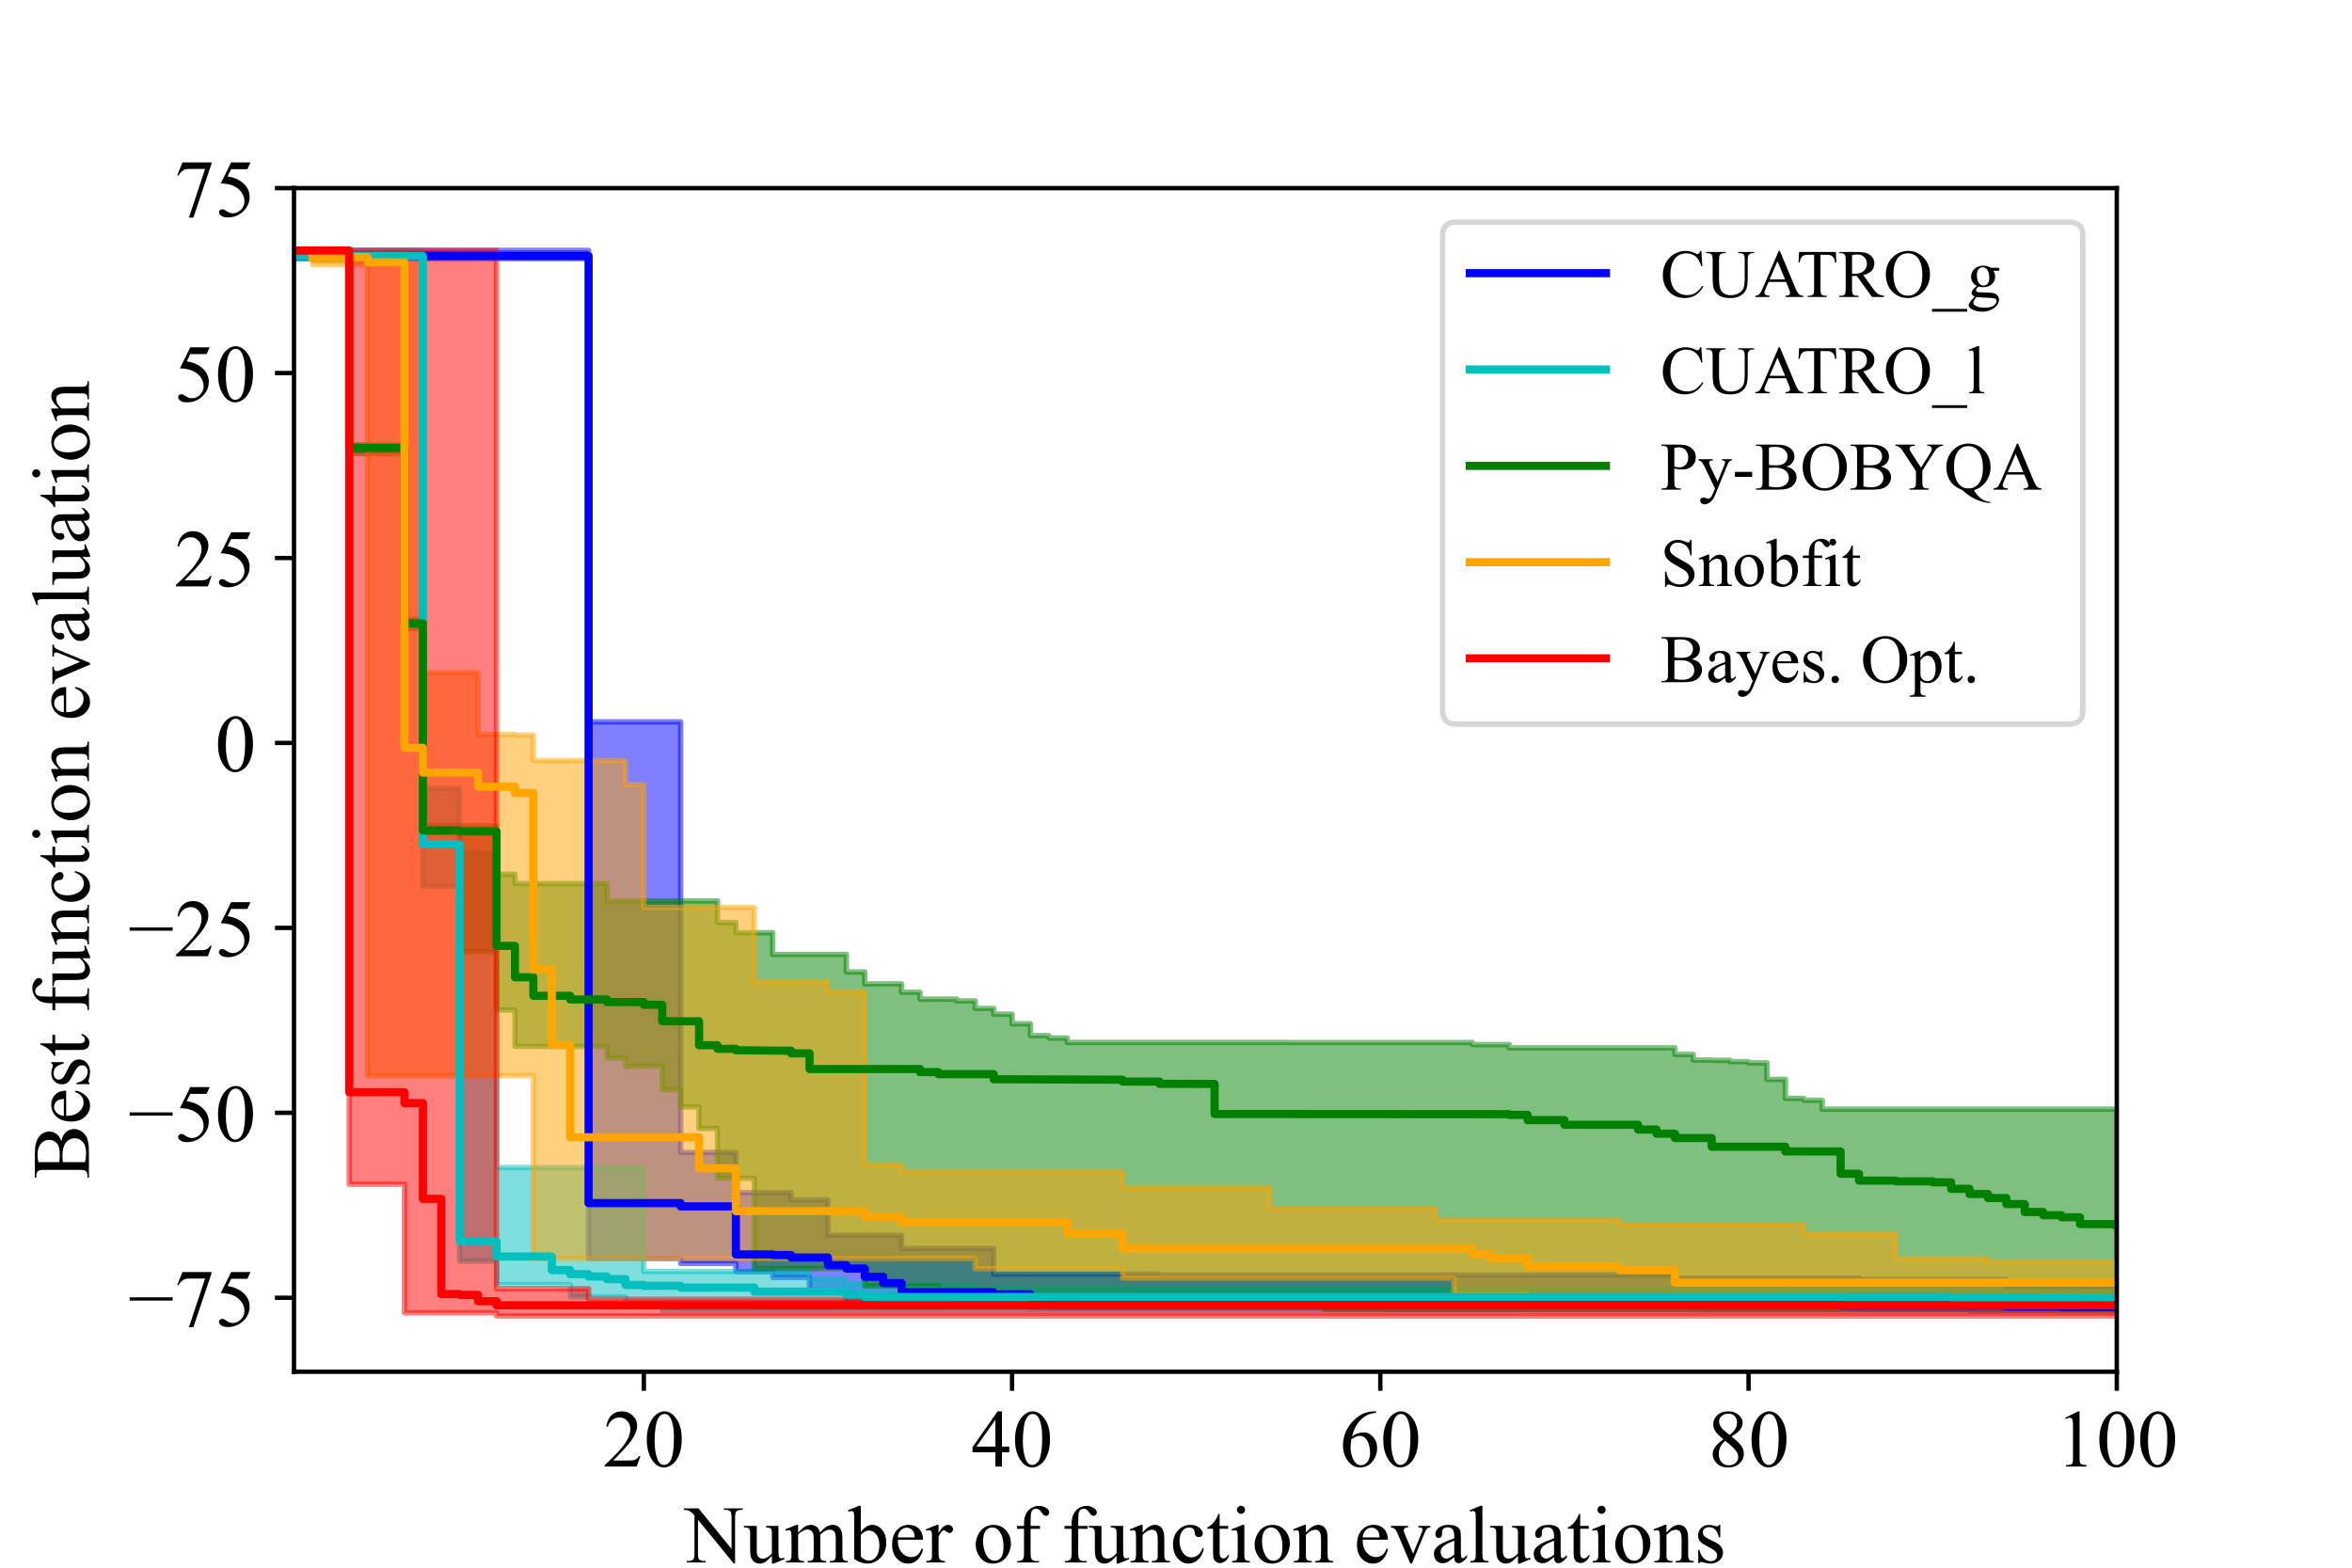 <?xml version="1.0" encoding="utf-8" standalone="no"?>
<!DOCTYPE svg PUBLIC "-//W3C//DTD SVG 1.1//EN"
  "http://www.w3.org/Graphics/SVG/1.1/DTD/svg11.dtd">
<!-- Created with matplotlib (https://matplotlib.org/) -->
<svg height="288pt" version="1.1" viewBox="0 0 432 288" width="432pt" xmlns="http://www.w3.org/2000/svg" xmlns:xlink="http://www.w3.org/1999/xlink">
 <defs>
  <style type="text/css">*{stroke-linecap:butt;stroke-linejoin:round;}</style>
 </defs>
 <g id="figure_1">
  <g id="patch_1">
   <path d="M 0 288 
L 432 288 
L 432 0 
L 0 0 
z
" style="fill:#ffffff;"/>
  </g>
  <g id="axes_1">
   <g id="patch_2">
    <path d="M 54 252 
L 388.8 252 
L 388.8 34.56 
L 54 34.56 
z
" style="fill:#ffffff;"/>
   </g>
   <g id="PolyCollection_1">
    <defs>
     <path d="M 54 -241.997 
L 54 -240.498 
L 57.382 -240.498 
L 57.382 -240.498 
L 60.764 -240.498 
L 60.764 -240.498 
L 64.145 -240.498 
L 64.145 -240.498 
L 67.527 -240.498 
L 67.527 -240.498 
L 70.909 -240.498 
L 70.909 -240.498 
L 74.291 -240.498 
L 74.291 -240.498 
L 77.673 -240.498 
L 77.673 -240.498 
L 81.055 -240.498 
L 81.055 -240.498 
L 84.436 -240.498 
L 84.436 -240.498 
L 87.818 -240.498 
L 87.818 -240.498 
L 91.2 -240.498 
L 91.2 -240.498 
L 94.582 -240.498 
L 94.582 -240.498 
L 97.964 -240.498 
L 97.964 -240.498 
L 101.345 -240.498 
L 101.345 -240.498 
L 104.727 -240.498 
L 104.727 -240.498 
L 108.109 -240.498 
L 108.109 -56.815 
L 111.491 -56.815 
L 111.491 -56.815 
L 114.873 -56.815 
L 114.873 -56.815 
L 118.255 -56.815 
L 118.255 -56.815 
L 121.636 -56.815 
L 121.636 -56.815 
L 125.018 -56.815 
L 125.018 -55.901 
L 128.4 -55.901 
L 128.4 -55.901 
L 131.782 -55.901 
L 131.782 -55.901 
L 135.164 -55.901 
L 135.164 -54.381 
L 138.545 -54.381 
L 138.545 -54.381 
L 141.927 -54.381 
L 141.927 -53.332 
L 145.309 -53.332 
L 145.309 -53.332 
L 148.691 -53.332 
L 148.691 -50.644 
L 152.073 -50.644 
L 152.073 -50.644 
L 155.455 -50.644 
L 155.455 -48.377 
L 158.836 -48.377 
L 158.836 -48.377 
L 162.218 -48.377 
L 162.218 -48.377 
L 165.6 -48.377 
L 165.6 -48.377 
L 168.982 -48.377 
L 168.982 -48.377 
L 172.364 -48.377 
L 172.364 -48.377 
L 175.745 -48.377 
L 175.745 -48.377 
L 179.127 -48.377 
L 179.127 -48.377 
L 182.509 -48.377 
L 182.509 -48.377 
L 185.891 -48.377 
L 185.891 -48.377 
L 189.273 -48.377 
L 189.273 -47.777 
L 192.655 -47.777 
L 192.655 -47.673 
L 196.036 -47.673 
L 196.036 -47.673 
L 199.418 -47.673 
L 199.418 -47.673 
L 202.8 -47.673 
L 202.8 -47.673 
L 206.182 -47.673 
L 206.182 -47.673 
L 209.564 -47.673 
L 209.564 -47.673 
L 212.945 -47.673 
L 212.945 -47.673 
L 216.327 -47.673 
L 216.327 -47.673 
L 219.709 -47.673 
L 219.709 -47.673 
L 223.091 -47.673 
L 223.091 -47.673 
L 226.473 -47.673 
L 226.473 -47.673 
L 229.855 -47.673 
L 229.855 -47.673 
L 233.236 -47.673 
L 233.236 -47.673 
L 236.618 -47.673 
L 236.618 -47.673 
L 240 -47.673 
L 240 -47.673 
L 243.382 -47.673 
L 243.382 -47.673 
L 246.764 -47.673 
L 246.764 -47.673 
L 250.145 -47.673 
L 250.145 -47.673 
L 253.527 -47.673 
L 253.527 -47.585 
L 256.909 -47.585 
L 256.909 -47.585 
L 260.291 -47.585 
L 260.291 -47.585 
L 263.673 -47.585 
L 263.673 -47.585 
L 267.055 -47.585 
L 267.055 -47.585 
L 270.436 -47.585 
L 270.436 -47.585 
L 273.818 -47.585 
L 273.818 -47.585 
L 277.2 -47.585 
L 277.2 -47.585 
L 280.582 -47.585 
L 280.582 -47.585 
L 283.964 -47.585 
L 283.964 -47.585 
L 287.345 -47.585 
L 287.345 -47.585 
L 290.727 -47.585 
L 290.727 -47.585 
L 294.109 -47.585 
L 294.109 -47.585 
L 297.491 -47.585 
L 297.491 -47.585 
L 300.873 -47.585 
L 300.873 -47.585 
L 304.255 -47.585 
L 304.255 -47.585 
L 307.636 -47.585 
L 307.636 -47.585 
L 311.018 -47.585 
L 311.018 -47.585 
L 314.4 -47.585 
L 314.4 -47.585 
L 317.782 -47.585 
L 317.782 -47.585 
L 321.164 -47.585 
L 321.164 -47.585 
L 324.545 -47.585 
L 324.545 -47.585 
L 327.927 -47.585 
L 327.927 -47.585 
L 331.309 -47.585 
L 331.309 -47.585 
L 334.691 -47.585 
L 334.691 -47.585 
L 338.073 -47.585 
L 338.073 -47.585 
L 341.455 -47.585 
L 341.455 -47.433 
L 344.836 -47.433 
L 344.836 -47.433 
L 348.218 -47.433 
L 348.218 -47.433 
L 351.6 -47.433 
L 351.6 -47.433 
L 354.982 -47.433 
L 354.982 -47.433 
L 358.364 -47.433 
L 358.364 -47.433 
L 361.745 -47.433 
L 361.745 -47.203 
L 365.127 -47.203 
L 365.127 -47.203 
L 368.509 -47.203 
L 368.509 -47.203 
L 371.891 -47.203 
L 371.891 -47.203 
L 375.273 -47.203 
L 375.273 -47.203 
L 378.655 -47.203 
L 378.655 -47.203 
L 382.036 -47.203 
L 382.036 -47.203 
L 385.418 -47.203 
L 385.418 -47.203 
L 388.8 -47.203 
L 388.8 -47.203 
L 388.8 -51.625 
L 388.8 -51.625 
L 388.8 -51.625 
L 385.418 -51.625 
L 385.418 -51.625 
L 382.036 -51.625 
L 382.036 -51.625 
L 378.655 -51.625 
L 378.655 -51.625 
L 375.273 -51.625 
L 375.273 -51.625 
L 371.891 -51.625 
L 371.891 -51.625 
L 368.509 -51.625 
L 368.509 -52.944 
L 365.127 -52.944 
L 365.127 -52.944 
L 361.745 -52.944 
L 361.745 -52.944 
L 358.364 -52.944 
L 358.364 -52.944 
L 354.982 -52.944 
L 354.982 -52.944 
L 351.6 -52.944 
L 351.6 -52.944 
L 348.218 -52.944 
L 348.218 -52.944 
L 344.836 -52.944 
L 344.836 -52.944 
L 341.455 -52.944 
L 341.455 -53.183 
L 338.073 -53.183 
L 338.073 -53.183 
L 334.691 -53.183 
L 334.691 -53.183 
L 331.309 -53.183 
L 331.309 -53.183 
L 327.927 -53.183 
L 327.927 -53.183 
L 324.545 -53.183 
L 324.545 -53.183 
L 321.164 -53.183 
L 321.164 -53.183 
L 317.782 -53.183 
L 317.782 -53.183 
L 314.4 -53.183 
L 314.4 -53.183 
L 311.018 -53.183 
L 311.018 -53.183 
L 307.636 -53.183 
L 307.636 -53.781 
L 304.255 -53.781 
L 304.255 -53.781 
L 300.873 -53.781 
L 300.873 -53.781 
L 297.491 -53.781 
L 297.491 -53.781 
L 294.109 -53.781 
L 294.109 -53.781 
L 290.727 -53.781 
L 290.727 -53.781 
L 287.345 -53.781 
L 287.345 -53.781 
L 283.964 -53.781 
L 283.964 -53.781 
L 280.582 -53.781 
L 280.582 -53.781 
L 277.2 -53.781 
L 277.2 -53.781 
L 273.818 -53.781 
L 273.818 -53.781 
L 270.436 -53.781 
L 270.436 -53.781 
L 267.055 -53.781 
L 267.055 -53.781 
L 263.673 -53.781 
L 263.673 -53.781 
L 260.291 -53.781 
L 260.291 -53.781 
L 256.909 -53.781 
L 256.909 -53.781 
L 253.527 -53.781 
L 253.527 -53.781 
L 250.145 -53.781 
L 250.145 -53.781 
L 246.764 -53.781 
L 246.764 -53.781 
L 243.382 -53.781 
L 243.382 -53.781 
L 240 -53.781 
L 240 -53.781 
L 236.618 -53.781 
L 236.618 -53.781 
L 233.236 -53.781 
L 233.236 -53.781 
L 229.855 -53.781 
L 229.855 -53.781 
L 226.473 -53.781 
L 226.473 -53.781 
L 223.091 -53.781 
L 223.091 -53.781 
L 219.709 -53.781 
L 219.709 -53.781 
L 216.327 -53.781 
L 216.327 -53.781 
L 212.945 -53.781 
L 212.945 -53.935 
L 209.564 -53.935 
L 209.564 -53.935 
L 206.182 -53.935 
L 206.182 -53.935 
L 202.8 -53.935 
L 202.8 -53.935 
L 199.418 -53.935 
L 199.418 -53.935 
L 196.036 -53.935 
L 196.036 -53.935 
L 192.655 -53.935 
L 192.655 -53.935 
L 189.273 -53.935 
L 189.273 -53.935 
L 185.891 -53.935 
L 185.891 -53.935 
L 182.509 -53.935 
L 182.509 -58.629 
L 179.127 -58.629 
L 179.127 -58.629 
L 175.745 -58.629 
L 175.745 -58.629 
L 172.364 -58.629 
L 172.364 -58.629 
L 168.982 -58.629 
L 168.982 -58.629 
L 165.6 -58.629 
L 165.6 -61.079 
L 162.218 -61.079 
L 162.218 -61.079 
L 158.836 -61.079 
L 158.836 -61.079 
L 155.455 -61.079 
L 155.455 -61.079 
L 152.073 -61.079 
L 152.073 -67.578 
L 148.691 -67.578 
L 148.691 -67.578 
L 145.309 -67.578 
L 145.309 -68.89 
L 141.927 -68.89 
L 141.927 -68.89 
L 138.545 -68.89 
L 138.545 -68.89 
L 135.164 -68.89 
L 135.164 -76.286 
L 131.782 -76.286 
L 131.782 -76.286 
L 128.4 -76.286 
L 128.4 -76.286 
L 125.018 -76.286 
L 125.018 -155.387 
L 121.636 -155.387 
L 121.636 -155.387 
L 118.255 -155.387 
L 118.255 -155.387 
L 114.873 -155.387 
L 114.873 -155.387 
L 111.491 -155.387 
L 111.491 -155.387 
L 108.109 -155.387 
L 108.109 -241.997 
L 104.727 -241.997 
L 104.727 -241.997 
L 101.345 -241.997 
L 101.345 -241.997 
L 97.964 -241.997 
L 97.964 -241.997 
L 94.582 -241.997 
L 94.582 -241.997 
L 91.2 -241.997 
L 91.2 -241.997 
L 87.818 -241.997 
L 87.818 -241.997 
L 84.436 -241.997 
L 84.436 -241.997 
L 81.055 -241.997 
L 81.055 -241.997 
L 77.673 -241.997 
L 77.673 -241.997 
L 74.291 -241.997 
L 74.291 -241.997 
L 70.909 -241.997 
L 70.909 -241.997 
L 67.527 -241.997 
L 67.527 -241.997 
L 64.145 -241.997 
L 64.145 -241.997 
L 60.764 -241.997 
L 60.764 -241.997 
L 57.382 -241.997 
L 57.382 -241.997 
L 54 -241.997 
z
" id="m6ce2ef52e0" style="stroke:#0000ff;stroke-opacity:0.5;"/>
    </defs>
    <g clip-path="url(#p7eb4005fa3)">
     <use style="fill:#0000ff;fill-opacity:0.5;stroke:#0000ff;stroke-opacity:0.5;" x="0" xlink:href="#m6ce2ef52e0" y="288"/>
    </g>
   </g>
   <g id="PolyCollection_2">
    <defs>
     <path d="M 54 -241.997 
L 54 -240.498 
L 57.382 -240.498 
L 57.382 -240.498 
L 60.764 -240.498 
L 60.764 -240.498 
L 64.145 -240.498 
L 64.145 -240.498 
L 67.527 -240.498 
L 67.527 -240.498 
L 70.909 -240.498 
L 70.909 -240.498 
L 74.291 -240.498 
L 74.291 -240.498 
L 77.673 -240.498 
L 77.673 -125.202 
L 81.055 -125.202 
L 81.055 -125.202 
L 84.436 -125.202 
L 84.436 -56.323 
L 87.818 -56.323 
L 87.818 -56.323 
L 91.2 -56.323 
L 91.2 -52.002 
L 94.582 -52.002 
L 94.582 -52.002 
L 97.964 -52.002 
L 97.964 -52.002 
L 101.345 -52.002 
L 101.345 -52.002 
L 104.727 -52.002 
L 104.727 -49.746 
L 108.109 -49.746 
L 108.109 -49.746 
L 111.491 -49.746 
L 111.491 -49.746 
L 114.873 -49.746 
L 114.873 -48.501 
L 118.255 -48.501 
L 118.255 -48.501 
L 121.636 -48.501 
L 121.636 -47.216 
L 125.018 -47.216 
L 125.018 -47.216 
L 128.4 -47.216 
L 128.4 -47.216 
L 131.782 -47.216 
L 131.782 -47.216 
L 135.164 -47.216 
L 135.164 -47.216 
L 138.545 -47.216 
L 138.545 -47.216 
L 141.927 -47.216 
L 141.927 -47.216 
L 145.309 -47.216 
L 145.309 -47.216 
L 148.691 -47.216 
L 148.691 -47.216 
L 152.073 -47.216 
L 152.073 -47.216 
L 155.455 -47.216 
L 155.455 -47.216 
L 158.836 -47.216 
L 158.836 -47.216 
L 162.218 -47.216 
L 162.218 -47.216 
L 165.6 -47.216 
L 165.6 -47.216 
L 168.982 -47.216 
L 168.982 -47.216 
L 172.364 -47.216 
L 172.364 -47.216 
L 175.745 -47.216 
L 175.745 -47.216 
L 179.127 -47.216 
L 179.127 -47.216 
L 182.509 -47.216 
L 182.509 -47.216 
L 185.891 -47.216 
L 185.891 -47.216 
L 189.273 -47.216 
L 189.273 -47.216 
L 192.655 -47.216 
L 192.655 -47.216 
L 196.036 -47.216 
L 196.036 -47.216 
L 199.418 -47.216 
L 199.418 -47.216 
L 202.8 -47.216 
L 202.8 -47.216 
L 206.182 -47.216 
L 206.182 -47.216 
L 209.564 -47.216 
L 209.564 -47.216 
L 212.945 -47.216 
L 212.945 -47.216 
L 216.327 -47.216 
L 216.327 -47.216 
L 219.709 -47.216 
L 219.709 -47.216 
L 223.091 -47.216 
L 223.091 -47.216 
L 226.473 -47.216 
L 226.473 -47.216 
L 229.855 -47.216 
L 229.855 -47.216 
L 233.236 -47.216 
L 233.236 -47.216 
L 236.618 -47.216 
L 236.618 -47.216 
L 240 -47.216 
L 240 -47.216 
L 243.382 -47.216 
L 243.382 -47.216 
L 246.764 -47.216 
L 246.764 -47.216 
L 250.145 -47.216 
L 250.145 -47.216 
L 253.527 -47.216 
L 253.527 -47.216 
L 256.909 -47.216 
L 256.909 -47.216 
L 260.291 -47.216 
L 260.291 -47.216 
L 263.673 -47.216 
L 263.673 -47.216 
L 267.055 -47.216 
L 267.055 -47.216 
L 270.436 -47.216 
L 270.436 -47.216 
L 273.818 -47.216 
L 273.818 -47.216 
L 277.2 -47.216 
L 277.2 -47.216 
L 280.582 -47.216 
L 280.582 -47.216 
L 283.964 -47.216 
L 283.964 -47.216 
L 287.345 -47.216 
L 287.345 -47.216 
L 290.727 -47.216 
L 290.727 -47.216 
L 294.109 -47.216 
L 294.109 -47.216 
L 297.491 -47.216 
L 297.491 -47.216 
L 300.873 -47.216 
L 300.873 -47.216 
L 304.255 -47.216 
L 304.255 -47.216 
L 307.636 -47.216 
L 307.636 -47.216 
L 311.018 -47.216 
L 311.018 -47.216 
L 314.4 -47.216 
L 314.4 -47.216 
L 317.782 -47.216 
L 317.782 -47.216 
L 321.164 -47.216 
L 321.164 -47.216 
L 324.545 -47.216 
L 324.545 -47.216 
L 327.927 -47.216 
L 327.927 -47.216 
L 331.309 -47.216 
L 331.309 -47.216 
L 334.691 -47.216 
L 334.691 -47.216 
L 338.073 -47.216 
L 338.073 -47.216 
L 341.455 -47.216 
L 341.455 -47.216 
L 344.836 -47.216 
L 344.836 -47.216 
L 348.218 -47.216 
L 348.218 -47.216 
L 351.6 -47.216 
L 351.6 -47.216 
L 354.982 -47.216 
L 354.982 -47.216 
L 358.364 -47.216 
L 358.364 -47.216 
L 361.745 -47.216 
L 361.745 -47.216 
L 365.127 -47.216 
L 365.127 -47.216 
L 368.509 -47.216 
L 368.509 -47.216 
L 371.891 -47.216 
L 371.891 -47.216 
L 375.273 -47.216 
L 375.273 -47.216 
L 378.655 -47.216 
L 378.655 -47.216 
L 382.036 -47.216 
L 382.036 -47.216 
L 385.418 -47.216 
L 385.418 -47.216 
L 388.8 -47.216 
L 388.8 -47.216 
L 388.8 -50.513 
L 388.8 -50.513 
L 388.8 -50.783 
L 385.418 -50.783 
L 385.418 -50.783 
L 382.036 -50.783 
L 382.036 -51.013 
L 378.655 -51.013 
L 378.655 -51.013 
L 375.273 -51.013 
L 375.273 -51.013 
L 371.891 -51.013 
L 371.891 -51.013 
L 368.509 -51.013 
L 368.509 -51.013 
L 365.127 -51.013 
L 365.127 -51.013 
L 361.745 -51.013 
L 361.745 -51.013 
L 358.364 -51.013 
L 358.364 -51.013 
L 354.982 -51.013 
L 354.982 -51.013 
L 351.6 -51.013 
L 351.6 -51.013 
L 348.218 -51.013 
L 348.218 -51.013 
L 344.836 -51.013 
L 344.836 -51.013 
L 341.455 -51.013 
L 341.455 -51.013 
L 338.073 -51.013 
L 338.073 -51.013 
L 334.691 -51.013 
L 334.691 -51.013 
L 331.309 -51.013 
L 331.309 -51.013 
L 327.927 -51.013 
L 327.927 -51.223 
L 324.545 -51.223 
L 324.545 -51.223 
L 321.164 -51.223 
L 321.164 -51.223 
L 317.782 -51.223 
L 317.782 -51.223 
L 314.4 -51.223 
L 314.4 -51.223 
L 311.018 -51.223 
L 311.018 -51.223 
L 307.636 -51.223 
L 307.636 -51.223 
L 304.255 -51.223 
L 304.255 -51.223 
L 300.873 -51.223 
L 300.873 -51.223 
L 297.491 -51.223 
L 297.491 -51.223 
L 294.109 -51.223 
L 294.109 -51.223 
L 290.727 -51.223 
L 290.727 -51.223 
L 287.345 -51.223 
L 287.345 -51.223 
L 283.964 -51.223 
L 283.964 -51.223 
L 280.582 -51.223 
L 280.582 -51.223 
L 277.2 -51.223 
L 277.2 -51.223 
L 273.818 -51.223 
L 273.818 -51.223 
L 270.436 -51.223 
L 270.436 -51.223 
L 267.055 -51.223 
L 267.055 -51.223 
L 263.673 -51.223 
L 263.673 -51.223 
L 260.291 -51.223 
L 260.291 -51.223 
L 256.909 -51.223 
L 256.909 -51.223 
L 253.527 -51.223 
L 253.527 -51.223 
L 250.145 -51.223 
L 250.145 -51.223 
L 246.764 -51.223 
L 246.764 -51.223 
L 243.382 -51.223 
L 243.382 -51.223 
L 240 -51.223 
L 240 -51.223 
L 236.618 -51.223 
L 236.618 -51.223 
L 233.236 -51.223 
L 233.236 -51.223 
L 229.855 -51.223 
L 229.855 -51.223 
L 226.473 -51.223 
L 226.473 -51.223 
L 223.091 -51.223 
L 223.091 -51.223 
L 219.709 -51.223 
L 219.709 -51.223 
L 216.327 -51.223 
L 216.327 -51.223 
L 212.945 -51.223 
L 212.945 -51.223 
L 209.564 -51.223 
L 209.564 -51.223 
L 206.182 -51.223 
L 206.182 -51.223 
L 202.8 -51.223 
L 202.8 -51.223 
L 199.418 -51.223 
L 199.418 -51.223 
L 196.036 -51.223 
L 196.036 -51.223 
L 192.655 -51.223 
L 192.655 -51.223 
L 189.273 -51.223 
L 189.273 -51.223 
L 185.891 -51.223 
L 185.891 -51.223 
L 182.509 -51.223 
L 182.509 -51.223 
L 179.127 -51.223 
L 179.127 -51.874 
L 175.745 -51.874 
L 175.745 -51.874 
L 172.364 -51.874 
L 172.364 -51.874 
L 168.982 -51.874 
L 168.982 -51.874 
L 165.6 -51.874 
L 165.6 -51.874 
L 162.218 -51.874 
L 162.218 -51.874 
L 158.836 -51.874 
L 158.836 -52.253 
L 155.455 -52.253 
L 155.455 -53.083 
L 152.073 -53.083 
L 152.073 -53.083 
L 148.691 -53.083 
L 148.691 -54.419 
L 145.309 -54.419 
L 145.309 -54.419 
L 141.927 -54.419 
L 141.927 -54.419 
L 138.545 -54.419 
L 138.545 -54.419 
L 135.164 -54.419 
L 135.164 -54.419 
L 131.782 -54.419 
L 131.782 -54.419 
L 128.4 -54.419 
L 128.4 -54.419 
L 125.018 -54.419 
L 125.018 -54.419 
L 121.636 -54.419 
L 121.636 -54.419 
L 118.255 -54.419 
L 118.255 -73.511 
L 114.873 -73.511 
L 114.873 -73.511 
L 111.491 -73.511 
L 111.491 -73.511 
L 108.109 -73.511 
L 108.109 -73.511 
L 104.727 -73.511 
L 104.727 -73.511 
L 101.345 -73.511 
L 101.345 -73.511 
L 97.964 -73.511 
L 97.964 -73.511 
L 94.582 -73.511 
L 94.582 -73.511 
L 91.2 -73.511 
L 91.2 -131.331 
L 87.818 -131.331 
L 87.818 -131.331 
L 84.436 -131.331 
L 84.436 -143.15 
L 81.055 -143.15 
L 81.055 -143.15 
L 77.673 -143.15 
L 77.673 -241.997 
L 74.291 -241.997 
L 74.291 -241.997 
L 70.909 -241.997 
L 70.909 -241.997 
L 67.527 -241.997 
L 67.527 -241.997 
L 64.145 -241.997 
L 64.145 -241.997 
L 60.764 -241.997 
L 60.764 -241.997 
L 57.382 -241.997 
L 57.382 -241.997 
L 54 -241.997 
z
" id="m0e510e1d99" style="stroke:#00bfbf;stroke-opacity:0.5;"/>
    </defs>
    <g clip-path="url(#p7eb4005fa3)">
     <use style="fill:#00bfbf;fill-opacity:0.5;stroke:#00bfbf;stroke-opacity:0.5;" x="0" xlink:href="#m0e510e1d99" y="288"/>
    </g>
   </g>
   <g id="PolyCollection_3">
    <defs>
     <path d="M 54 -241.98 
L 54 -241.98 
L 57.382 -241.98 
L 57.382 -240.238 
L 60.764 -240.238 
L 60.764 -240.238 
L 64.145 -240.238 
L 64.145 -204.673 
L 67.527 -204.673 
L 67.527 -204.673 
L 70.909 -204.673 
L 70.909 -204.673 
L 74.291 -204.673 
L 74.291 -172.482 
L 77.673 -172.482 
L 77.673 -135.01 
L 81.055 -135.01 
L 81.055 -135.01 
L 84.436 -135.01 
L 84.436 -113.141 
L 87.818 -113.141 
L 87.818 -113.141 
L 91.2 -113.141 
L 91.2 -102.445 
L 94.582 -102.445 
L 94.582 -95.762 
L 97.964 -95.762 
L 97.964 -95.762 
L 101.345 -95.762 
L 101.345 -95.762 
L 104.727 -95.762 
L 104.727 -95.762 
L 108.109 -95.762 
L 108.109 -95.762 
L 111.491 -95.762 
L 111.491 -93.634 
L 114.873 -93.634 
L 114.873 -92.122 
L 118.255 -92.122 
L 118.255 -92.122 
L 121.636 -92.122 
L 121.636 -87.854 
L 125.018 -87.854 
L 125.018 -84.655 
L 128.4 -84.655 
L 128.4 -80.687 
L 131.782 -80.687 
L 131.782 -71.549 
L 135.164 -71.549 
L 135.164 -71.549 
L 138.545 -71.549 
L 138.545 -54.975 
L 141.927 -54.975 
L 141.927 -54.975 
L 145.309 -54.975 
L 145.309 -54.975 
L 148.691 -54.975 
L 148.691 -54.975 
L 152.073 -54.975 
L 152.073 -54.975 
L 155.455 -54.975 
L 155.455 -54.975 
L 158.836 -54.975 
L 158.836 -51.757 
L 162.218 -51.757 
L 162.218 -51.73 
L 165.6 -51.73 
L 165.6 -51.73 
L 168.982 -51.73 
L 168.982 -51.73 
L 172.364 -51.73 
L 172.364 -50.273 
L 175.745 -50.273 
L 175.745 -48.512 
L 179.127 -48.512 
L 179.127 -48.512 
L 182.509 -48.512 
L 182.509 -48.512 
L 185.891 -48.512 
L 185.891 -48.512 
L 189.273 -48.512 
L 189.273 -48.512 
L 192.655 -48.512 
L 192.655 -48.512 
L 196.036 -48.512 
L 196.036 -48.512 
L 199.418 -48.512 
L 199.418 -48.512 
L 202.8 -48.512 
L 202.8 -48.512 
L 206.182 -48.512 
L 206.182 -48.512 
L 209.564 -48.512 
L 209.564 -48.512 
L 212.945 -48.512 
L 212.945 -48.512 
L 216.327 -48.512 
L 216.327 -48.512 
L 219.709 -48.512 
L 219.709 -48.479 
L 223.091 -48.479 
L 223.091 -48.479 
L 226.473 -48.479 
L 226.473 -48.479 
L 229.855 -48.479 
L 229.855 -48.479 
L 233.236 -48.479 
L 233.236 -48.479 
L 236.618 -48.479 
L 236.618 -48.479 
L 240 -48.479 
L 240 -48.479 
L 243.382 -48.479 
L 243.382 -47.428 
L 246.764 -47.428 
L 246.764 -47.428 
L 250.145 -47.428 
L 250.145 -47.428 
L 253.527 -47.428 
L 253.527 -47.428 
L 256.909 -47.428 
L 256.909 -47.428 
L 260.291 -47.428 
L 260.291 -47.428 
L 263.673 -47.428 
L 263.673 -47.428 
L 267.055 -47.428 
L 267.055 -47.428 
L 270.436 -47.428 
L 270.436 -47.428 
L 273.818 -47.428 
L 273.818 -47.428 
L 277.2 -47.428 
L 277.2 -47.428 
L 280.582 -47.428 
L 280.582 -47.428 
L 283.964 -47.428 
L 283.964 -47.428 
L 287.345 -47.428 
L 287.345 -47.428 
L 290.727 -47.428 
L 290.727 -47.428 
L 294.109 -47.428 
L 294.109 -47.428 
L 297.491 -47.428 
L 297.491 -47.428 
L 300.873 -47.428 
L 300.873 -47.428 
L 304.255 -47.428 
L 304.255 -47.428 
L 307.636 -47.428 
L 307.636 -47.428 
L 311.018 -47.428 
L 311.018 -47.376 
L 314.4 -47.376 
L 314.4 -47.376 
L 317.782 -47.376 
L 317.782 -47.376 
L 321.164 -47.376 
L 321.164 -47.376 
L 324.545 -47.376 
L 324.545 -47.376 
L 327.927 -47.376 
L 327.927 -47.376 
L 331.309 -47.376 
L 331.309 -47.376 
L 334.691 -47.376 
L 334.691 -47.376 
L 338.073 -47.376 
L 338.073 -47.376 
L 341.455 -47.376 
L 341.455 -47.376 
L 344.836 -47.376 
L 344.836 -47.376 
L 348.218 -47.376 
L 348.218 -47.376 
L 351.6 -47.376 
L 351.6 -47.376 
L 354.982 -47.376 
L 354.982 -47.376 
L 358.364 -47.376 
L 358.364 -47.376 
L 361.745 -47.376 
L 361.745 -47.376 
L 365.127 -47.376 
L 365.127 -47.376 
L 368.509 -47.376 
L 368.509 -47.376 
L 371.891 -47.376 
L 371.891 -47.376 
L 375.273 -47.376 
L 375.273 -47.376 
L 378.655 -47.376 
L 378.655 -47.376 
L 382.036 -47.376 
L 382.036 -47.376 
L 385.418 -47.376 
L 385.418 -47.376 
L 388.8 -47.376 
L 388.8 -47.376 
L 388.8 -84.225 
L 388.8 -84.225 
L 388.8 -84.225 
L 385.418 -84.225 
L 385.418 -84.225 
L 382.036 -84.225 
L 382.036 -84.225 
L 378.655 -84.225 
L 378.655 -84.225 
L 375.273 -84.225 
L 375.273 -84.225 
L 371.891 -84.225 
L 371.891 -84.225 
L 368.509 -84.225 
L 368.509 -84.225 
L 365.127 -84.225 
L 365.127 -84.225 
L 361.745 -84.225 
L 361.745 -84.225 
L 358.364 -84.225 
L 358.364 -84.225 
L 354.982 -84.225 
L 354.982 -84.225 
L 351.6 -84.225 
L 351.6 -84.225 
L 348.218 -84.225 
L 348.218 -84.225 
L 344.836 -84.225 
L 344.836 -84.225 
L 341.455 -84.225 
L 341.455 -84.225 
L 338.073 -84.225 
L 338.073 -84.225 
L 334.691 -84.225 
L 334.691 -85.862 
L 331.309 -85.862 
L 331.309 -86.207 
L 327.927 -86.207 
L 327.927 -89.699 
L 324.545 -89.699 
L 324.545 -92.73 
L 321.164 -92.73 
L 321.164 -92.956 
L 317.782 -92.956 
L 317.782 -93.206 
L 314.4 -93.206 
L 314.4 -93.245 
L 311.018 -93.245 
L 311.018 -94.285 
L 307.636 -94.285 
L 307.636 -95.494 
L 304.255 -95.494 
L 304.255 -95.494 
L 300.873 -95.494 
L 300.873 -95.494 
L 297.491 -95.494 
L 297.491 -95.494 
L 294.109 -95.494 
L 294.109 -95.494 
L 290.727 -95.494 
L 290.727 -95.494 
L 287.345 -95.494 
L 287.345 -95.494 
L 283.964 -95.494 
L 283.964 -95.494 
L 280.582 -95.494 
L 280.582 -95.494 
L 277.2 -95.494 
L 277.2 -96.091 
L 273.818 -96.091 
L 273.818 -96.091 
L 270.436 -96.091 
L 270.436 -96.471 
L 267.055 -96.471 
L 267.055 -96.471 
L 263.673 -96.471 
L 263.673 -96.471 
L 260.291 -96.471 
L 260.291 -96.471 
L 256.909 -96.471 
L 256.909 -96.471 
L 253.527 -96.471 
L 253.527 -96.471 
L 250.145 -96.471 
L 250.145 -96.471 
L 246.764 -96.471 
L 246.764 -96.471 
L 243.382 -96.471 
L 243.382 -96.471 
L 240 -96.471 
L 240 -96.471 
L 236.618 -96.471 
L 236.618 -96.494 
L 233.236 -96.494 
L 233.236 -96.494 
L 229.855 -96.494 
L 229.855 -96.494 
L 226.473 -96.494 
L 226.473 -96.494 
L 223.091 -96.494 
L 223.091 -96.494 
L 219.709 -96.494 
L 219.709 -96.494 
L 216.327 -96.494 
L 216.327 -96.494 
L 212.945 -96.494 
L 212.945 -96.494 
L 209.564 -96.494 
L 209.564 -96.494 
L 206.182 -96.494 
L 206.182 -96.494 
L 202.8 -96.494 
L 202.8 -96.494 
L 199.418 -96.494 
L 199.418 -96.494 
L 196.036 -96.494 
L 196.036 -97.306 
L 192.655 -97.306 
L 192.655 -97.742 
L 189.273 -97.742 
L 189.273 -99.915 
L 185.891 -99.915 
L 185.891 -101.68 
L 182.509 -101.68 
L 182.509 -102.736 
L 179.127 -102.736 
L 179.127 -104.128 
L 175.745 -104.128 
L 175.745 -104.445 
L 172.364 -104.445 
L 172.364 -104.445 
L 168.982 -104.445 
L 168.982 -105.712 
L 165.6 -105.712 
L 165.6 -107.251 
L 162.218 -107.251 
L 162.218 -107.251 
L 158.836 -107.251 
L 158.836 -109.442 
L 155.455 -109.442 
L 155.455 -112.665 
L 152.073 -112.665 
L 152.073 -112.665 
L 148.691 -112.665 
L 148.691 -112.665 
L 145.309 -112.665 
L 145.309 -112.665 
L 141.927 -112.665 
L 141.927 -116.652 
L 138.545 -116.652 
L 138.545 -116.652 
L 135.164 -116.652 
L 135.164 -118.532 
L 131.782 -118.532 
L 131.782 -122.484 
L 128.4 -122.484 
L 128.4 -122.484 
L 125.018 -122.484 
L 125.018 -122.484 
L 121.636 -122.484 
L 121.636 -122.484 
L 118.255 -122.484 
L 118.255 -122.484 
L 114.873 -122.484 
L 114.873 -122.484 
L 111.491 -122.484 
L 111.491 -125.666 
L 108.109 -125.666 
L 108.109 -125.666 
L 104.727 -125.666 
L 104.727 -125.666 
L 101.345 -125.666 
L 101.345 -125.666 
L 97.964 -125.666 
L 97.964 -125.666 
L 94.582 -125.666 
L 94.582 -127.391 
L 91.2 -127.391 
L 91.2 -136.296 
L 87.818 -136.296 
L 87.818 -136.296 
L 84.436 -136.296 
L 84.436 -136.296 
L 81.055 -136.296 
L 81.055 -136.296 
L 77.673 -136.296 
L 77.673 -174.24 
L 74.291 -174.24 
L 74.291 -206.271 
L 70.909 -206.271 
L 70.909 -206.271 
L 67.527 -206.271 
L 67.527 -206.271 
L 64.145 -206.271 
L 64.145 -241.98 
L 60.764 -241.98 
L 60.764 -241.98 
L 57.382 -241.98 
L 57.382 -241.98 
L 54 -241.98 
z
" id="m978234ce18" style="stroke:#008000;stroke-opacity:0.5;"/>
    </defs>
    <g clip-path="url(#p7eb4005fa3)">
     <use style="fill:#008000;fill-opacity:0.5;stroke:#008000;stroke-opacity:0.5;" x="0" xlink:href="#m978234ce18" y="288"/>
    </g>
   </g>
   <g id="PolyCollection_4">
    <defs>
     <path d="M 57.382 -241.399 
L 57.382 -239.371 
L 60.764 -239.371 
L 60.764 -239.371 
L 64.145 -239.371 
L 64.145 -239.371 
L 67.527 -239.371 
L 67.527 -90.376 
L 70.909 -90.376 
L 70.909 -90.376 
L 74.291 -90.376 
L 74.291 -90.376 
L 77.673 -90.376 
L 77.673 -90.376 
L 81.055 -90.376 
L 81.055 -90.376 
L 84.436 -90.376 
L 84.436 -90.376 
L 87.818 -90.376 
L 87.818 -90.376 
L 91.2 -90.376 
L 91.2 -90.376 
L 94.582 -90.376 
L 94.582 -90.376 
L 97.964 -90.376 
L 97.964 -56.81 
L 101.345 -56.81 
L 101.345 -56.81 
L 104.727 -56.81 
L 104.727 -56.81 
L 108.109 -56.81 
L 108.109 -56.81 
L 111.491 -56.81 
L 111.491 -56.81 
L 114.873 -56.81 
L 114.873 -56.81 
L 118.255 -56.81 
L 118.255 -56.81 
L 121.636 -56.81 
L 121.636 -56.81 
L 125.018 -56.81 
L 125.018 -56.81 
L 128.4 -56.81 
L 128.4 -56.81 
L 131.782 -56.81 
L 131.782 -56.81 
L 135.164 -56.81 
L 135.164 -56.81 
L 138.545 -56.81 
L 138.545 -56.81 
L 141.927 -56.81 
L 141.927 -56.81 
L 145.309 -56.81 
L 145.309 -56.81 
L 148.691 -56.81 
L 148.691 -56.81 
L 152.073 -56.81 
L 152.073 -56.81 
L 155.455 -56.81 
L 155.455 -56.81 
L 158.836 -56.81 
L 158.836 -56.81 
L 162.218 -56.81 
L 162.218 -56.81 
L 165.6 -56.81 
L 165.6 -56.81 
L 168.982 -56.81 
L 168.982 -56.81 
L 172.364 -56.81 
L 172.364 -56.81 
L 175.745 -56.81 
L 175.745 -56.81 
L 179.127 -56.81 
L 179.127 -54.921 
L 182.509 -54.921 
L 182.509 -54.921 
L 185.891 -54.921 
L 185.891 -54.921 
L 189.273 -54.921 
L 189.273 -54.921 
L 192.655 -54.921 
L 192.655 -54.921 
L 196.036 -54.921 
L 196.036 -54.921 
L 199.418 -54.921 
L 199.418 -54.921 
L 202.8 -54.921 
L 202.8 -54.921 
L 206.182 -54.921 
L 206.182 -53.194 
L 209.564 -53.194 
L 209.564 -53.194 
L 212.945 -53.194 
L 212.945 -53.194 
L 216.327 -53.194 
L 216.327 -53.194 
L 219.709 -53.194 
L 219.709 -53.194 
L 223.091 -53.194 
L 223.091 -53.194 
L 226.473 -53.194 
L 226.473 -53.194 
L 229.855 -53.194 
L 229.855 -53.194 
L 233.236 -53.194 
L 233.236 -53.194 
L 236.618 -53.194 
L 236.618 -53.194 
L 240 -53.194 
L 240 -53.194 
L 243.382 -53.194 
L 243.382 -53.194 
L 246.764 -53.194 
L 246.764 -53.194 
L 250.145 -53.194 
L 250.145 -53.194 
L 253.527 -53.194 
L 253.527 -53.194 
L 256.909 -53.194 
L 256.909 -53.194 
L 260.291 -53.194 
L 260.291 -53.194 
L 263.673 -53.194 
L 263.673 -53.194 
L 267.055 -53.194 
L 267.055 -50.172 
L 270.436 -50.172 
L 270.436 -50.172 
L 273.818 -50.172 
L 273.818 -50.172 
L 277.2 -50.172 
L 277.2 -50.172 
L 280.582 -50.172 
L 280.582 -47.918 
L 283.964 -47.918 
L 283.964 -47.918 
L 287.345 -47.918 
L 287.345 -47.918 
L 290.727 -47.918 
L 290.727 -47.918 
L 294.109 -47.918 
L 294.109 -47.918 
L 297.491 -47.918 
L 297.491 -47.918 
L 300.873 -47.918 
L 300.873 -47.918 
L 304.255 -47.918 
L 304.255 -47.918 
L 307.636 -47.918 
L 307.636 -47.918 
L 311.018 -47.918 
L 311.018 -47.918 
L 314.4 -47.918 
L 314.4 -47.918 
L 317.782 -47.918 
L 317.782 -47.918 
L 321.164 -47.918 
L 321.164 -47.918 
L 324.545 -47.918 
L 324.545 -47.918 
L 327.927 -47.918 
L 327.927 -47.918 
L 331.309 -47.918 
L 331.309 -47.918 
L 334.691 -47.918 
L 334.691 -47.918 
L 338.073 -47.918 
L 338.073 -47.918 
L 341.455 -47.918 
L 341.455 -47.918 
L 344.836 -47.918 
L 344.836 -47.918 
L 348.218 -47.918 
L 348.218 -47.918 
L 351.6 -47.918 
L 351.6 -47.918 
L 354.982 -47.918 
L 354.982 -47.918 
L 358.364 -47.918 
L 358.364 -47.918 
L 361.745 -47.918 
L 361.745 -47.918 
L 365.127 -47.918 
L 365.127 -47.918 
L 368.509 -47.918 
L 368.509 -47.918 
L 371.891 -47.918 
L 371.891 -47.918 
L 375.273 -47.918 
L 375.273 -47.918 
L 378.655 -47.918 
L 378.655 -47.918 
L 382.036 -47.918 
L 382.036 -47.918 
L 385.418 -47.918 
L 385.418 -47.918 
L 388.8 -47.918 
L 388.8 -47.918 
L 388.8 -56.177 
L 388.8 -56.177 
L 388.8 -56.177 
L 385.418 -56.177 
L 385.418 -56.177 
L 382.036 -56.177 
L 382.036 -56.177 
L 378.655 -56.177 
L 378.655 -56.177 
L 375.273 -56.177 
L 375.273 -56.177 
L 371.891 -56.177 
L 371.891 -56.177 
L 368.509 -56.177 
L 368.509 -56.177 
L 365.127 -56.177 
L 365.127 -56.792 
L 361.745 -56.792 
L 361.745 -56.792 
L 358.364 -56.792 
L 358.364 -56.792 
L 354.982 -56.792 
L 354.982 -56.792 
L 351.6 -56.792 
L 351.6 -56.792 
L 348.218 -56.792 
L 348.218 -61.325 
L 344.836 -61.325 
L 344.836 -61.325 
L 341.455 -61.325 
L 341.455 -61.325 
L 338.073 -61.325 
L 338.073 -61.325 
L 334.691 -61.325 
L 334.691 -61.325 
L 331.309 -61.325 
L 331.309 -63.028 
L 327.927 -63.028 
L 327.927 -63.028 
L 324.545 -63.028 
L 324.545 -63.028 
L 321.164 -63.028 
L 321.164 -63.028 
L 317.782 -63.028 
L 317.782 -63.028 
L 314.4 -63.028 
L 314.4 -63.028 
L 311.018 -63.028 
L 311.018 -63.028 
L 307.636 -63.028 
L 307.636 -63.028 
L 304.255 -63.028 
L 304.255 -63.028 
L 300.873 -63.028 
L 300.873 -63.028 
L 297.491 -63.028 
L 297.491 -63.873 
L 294.109 -63.873 
L 294.109 -63.873 
L 290.727 -63.873 
L 290.727 -63.873 
L 287.345 -63.873 
L 287.345 -63.873 
L 283.964 -63.873 
L 283.964 -63.873 
L 280.582 -63.873 
L 280.582 -63.873 
L 277.2 -63.873 
L 277.2 -63.873 
L 273.818 -63.873 
L 273.818 -63.873 
L 270.436 -63.873 
L 270.436 -63.873 
L 267.055 -63.873 
L 267.055 -63.873 
L 263.673 -63.873 
L 263.673 -65.989 
L 260.291 -65.989 
L 260.291 -65.989 
L 256.909 -65.989 
L 256.909 -65.989 
L 253.527 -65.989 
L 253.527 -65.989 
L 250.145 -65.989 
L 250.145 -65.989 
L 246.764 -65.989 
L 246.764 -65.989 
L 243.382 -65.989 
L 243.382 -65.989 
L 240 -65.989 
L 240 -65.989 
L 236.618 -65.989 
L 236.618 -65.989 
L 233.236 -65.989 
L 233.236 -69.82 
L 229.855 -69.82 
L 229.855 -69.82 
L 226.473 -69.82 
L 226.473 -69.82 
L 223.091 -69.82 
L 223.091 -69.82 
L 219.709 -69.82 
L 219.709 -69.82 
L 216.327 -69.82 
L 216.327 -69.82 
L 212.945 -69.82 
L 212.945 -69.82 
L 209.564 -69.82 
L 209.564 -69.82 
L 206.182 -69.82 
L 206.182 -72.769 
L 202.8 -72.769 
L 202.8 -72.769 
L 199.418 -72.769 
L 199.418 -72.769 
L 196.036 -72.769 
L 196.036 -72.769 
L 192.655 -72.769 
L 192.655 -72.769 
L 189.273 -72.769 
L 189.273 -72.769 
L 185.891 -72.769 
L 185.891 -72.769 
L 182.509 -72.769 
L 182.509 -72.769 
L 179.127 -72.769 
L 179.127 -72.769 
L 175.745 -72.769 
L 175.745 -72.769 
L 172.364 -72.769 
L 172.364 -72.769 
L 168.982 -72.769 
L 168.982 -72.769 
L 165.6 -72.769 
L 165.6 -74.008 
L 162.218 -74.008 
L 162.218 -74.008 
L 158.836 -74.008 
L 158.836 -105.819 
L 155.455 -105.819 
L 155.455 -105.819 
L 152.073 -105.819 
L 152.073 -107.659 
L 148.691 -107.659 
L 148.691 -107.659 
L 145.309 -107.659 
L 145.309 -107.659 
L 141.927 -107.659 
L 141.927 -107.659 
L 138.545 -107.659 
L 138.545 -121.278 
L 135.164 -121.278 
L 135.164 -121.278 
L 131.782 -121.278 
L 131.782 -121.278 
L 128.4 -121.278 
L 128.4 -121.278 
L 125.018 -121.278 
L 125.018 -121.278 
L 121.636 -121.278 
L 121.636 -121.278 
L 118.255 -121.278 
L 118.255 -143.871 
L 114.873 -143.871 
L 114.873 -148.278 
L 111.491 -148.278 
L 111.491 -148.278 
L 108.109 -148.278 
L 108.109 -148.278 
L 104.727 -148.278 
L 104.727 -148.278 
L 101.345 -148.278 
L 101.345 -148.278 
L 97.964 -148.278 
L 97.964 -152.945 
L 94.582 -152.945 
L 94.582 -153.06 
L 91.2 -153.06 
L 91.2 -153.06 
L 87.818 -153.06 
L 87.818 -164.414 
L 84.436 -164.414 
L 84.436 -164.414 
L 81.055 -164.414 
L 81.055 -164.414 
L 77.673 -164.414 
L 77.673 -240.921 
L 74.291 -240.921 
L 74.291 -241.399 
L 70.909 -241.399 
L 70.909 -241.399 
L 67.527 -241.399 
L 67.527 -241.399 
L 64.145 -241.399 
L 64.145 -241.399 
L 60.764 -241.399 
L 60.764 -241.399 
L 57.382 -241.399 
z
" id="m4707569072" style="stroke:#ffa500;stroke-opacity:0.5;"/>
    </defs>
    <g clip-path="url(#p7eb4005fa3)">
     <use style="fill:#ffa500;fill-opacity:0.5;stroke:#ffa500;stroke-opacity:0.5;" x="0" xlink:href="#m4707569072" y="288"/>
    </g>
   </g>
   <g id="PolyCollection_5">
    <defs>
     <path d="M 54 -241.98 
L 54 -241.98 
L 57.382 -241.98 
L 57.382 -241.98 
L 60.764 -241.98 
L 60.764 -241.98 
L 64.145 -241.98 
L 64.145 -70.445 
L 67.527 -70.445 
L 67.527 -70.445 
L 70.909 -70.445 
L 70.909 -70.445 
L 74.291 -70.445 
L 74.291 -46.825 
L 77.673 -46.825 
L 77.673 -46.825 
L 81.055 -46.825 
L 81.055 -46.825 
L 84.436 -46.825 
L 84.436 -46.825 
L 87.818 -46.825 
L 87.818 -46.825 
L 91.2 -46.825 
L 91.2 -46.248 
L 94.582 -46.248 
L 94.582 -46.248 
L 97.964 -46.248 
L 97.964 -46.248 
L 101.345 -46.248 
L 101.345 -46.248 
L 104.727 -46.248 
L 104.727 -46.248 
L 108.109 -46.248 
L 108.109 -46.248 
L 111.491 -46.248 
L 111.491 -46.248 
L 114.873 -46.248 
L 114.873 -46.248 
L 118.255 -46.248 
L 118.255 -46.248 
L 121.636 -46.248 
L 121.636 -46.248 
L 125.018 -46.248 
L 125.018 -46.248 
L 128.4 -46.248 
L 128.4 -46.248 
L 131.782 -46.248 
L 131.782 -46.248 
L 135.164 -46.248 
L 135.164 -46.248 
L 138.545 -46.248 
L 138.545 -46.248 
L 141.927 -46.248 
L 141.927 -46.248 
L 145.309 -46.248 
L 145.309 -46.248 
L 148.691 -46.248 
L 148.691 -46.248 
L 152.073 -46.248 
L 152.073 -46.248 
L 155.455 -46.248 
L 155.455 -46.248 
L 158.836 -46.248 
L 158.836 -46.248 
L 162.218 -46.248 
L 162.218 -46.248 
L 165.6 -46.248 
L 165.6 -46.248 
L 168.982 -46.248 
L 168.982 -46.248 
L 172.364 -46.248 
L 172.364 -46.248 
L 175.745 -46.248 
L 175.745 -46.248 
L 179.127 -46.248 
L 179.127 -46.248 
L 182.509 -46.248 
L 182.509 -46.248 
L 185.891 -46.248 
L 185.891 -46.248 
L 189.273 -46.248 
L 189.273 -46.248 
L 192.655 -46.248 
L 192.655 -46.248 
L 196.036 -46.248 
L 196.036 -46.248 
L 199.418 -46.248 
L 199.418 -46.248 
L 202.8 -46.248 
L 202.8 -46.248 
L 206.182 -46.248 
L 206.182 -46.248 
L 209.564 -46.248 
L 209.564 -46.248 
L 212.945 -46.248 
L 212.945 -46.248 
L 216.327 -46.248 
L 216.327 -46.248 
L 219.709 -46.248 
L 219.709 -46.248 
L 223.091 -46.248 
L 223.091 -46.248 
L 226.473 -46.248 
L 226.473 -46.248 
L 229.855 -46.248 
L 229.855 -46.248 
L 233.236 -46.248 
L 233.236 -46.248 
L 236.618 -46.248 
L 236.618 -46.248 
L 240 -46.248 
L 240 -46.248 
L 243.382 -46.248 
L 243.382 -46.248 
L 246.764 -46.248 
L 246.764 -46.248 
L 250.145 -46.248 
L 250.145 -46.248 
L 253.527 -46.248 
L 253.527 -46.248 
L 256.909 -46.248 
L 256.909 -46.248 
L 260.291 -46.248 
L 260.291 -46.248 
L 263.673 -46.248 
L 263.673 -46.248 
L 267.055 -46.248 
L 267.055 -46.248 
L 270.436 -46.248 
L 270.436 -46.248 
L 273.818 -46.248 
L 273.818 -46.248 
L 277.2 -46.248 
L 277.2 -46.248 
L 280.582 -46.248 
L 280.582 -46.248 
L 283.964 -46.248 
L 283.964 -46.248 
L 287.345 -46.248 
L 287.345 -46.248 
L 290.727 -46.248 
L 290.727 -46.248 
L 294.109 -46.248 
L 294.109 -46.248 
L 297.491 -46.248 
L 297.491 -46.248 
L 300.873 -46.248 
L 300.873 -46.248 
L 304.255 -46.248 
L 304.255 -46.248 
L 307.636 -46.248 
L 307.636 -46.248 
L 311.018 -46.248 
L 311.018 -46.248 
L 314.4 -46.248 
L 314.4 -46.248 
L 317.782 -46.248 
L 317.782 -46.248 
L 321.164 -46.248 
L 321.164 -46.248 
L 324.545 -46.248 
L 324.545 -46.248 
L 327.927 -46.248 
L 327.927 -46.248 
L 331.309 -46.248 
L 331.309 -46.248 
L 334.691 -46.248 
L 334.691 -46.248 
L 338.073 -46.248 
L 338.073 -46.248 
L 341.455 -46.248 
L 341.455 -46.248 
L 344.836 -46.248 
L 344.836 -46.248 
L 348.218 -46.248 
L 348.218 -46.248 
L 351.6 -46.248 
L 351.6 -46.248 
L 354.982 -46.248 
L 354.982 -46.248 
L 358.364 -46.248 
L 358.364 -46.248 
L 361.745 -46.248 
L 361.745 -46.248 
L 365.127 -46.248 
L 365.127 -46.248 
L 368.509 -46.248 
L 368.509 -46.248 
L 371.891 -46.248 
L 371.891 -46.248 
L 375.273 -46.248 
L 375.273 -46.248 
L 378.655 -46.248 
L 378.655 -46.248 
L 382.036 -46.248 
L 382.036 -46.248 
L 385.418 -46.248 
L 385.418 -46.248 
L 388.8 -46.248 
L 388.8 -46.248 
L 388.8 -49.297 
L 388.8 -49.297 
L 388.8 -49.297 
L 385.418 -49.297 
L 385.418 -49.297 
L 382.036 -49.297 
L 382.036 -49.297 
L 378.655 -49.297 
L 378.655 -49.297 
L 375.273 -49.297 
L 375.273 -49.297 
L 371.891 -49.297 
L 371.891 -49.297 
L 368.509 -49.297 
L 368.509 -49.297 
L 365.127 -49.297 
L 365.127 -49.297 
L 361.745 -49.297 
L 361.745 -49.297 
L 358.364 -49.297 
L 358.364 -49.297 
L 354.982 -49.297 
L 354.982 -49.297 
L 351.6 -49.297 
L 351.6 -49.297 
L 348.218 -49.297 
L 348.218 -49.297 
L 344.836 -49.297 
L 344.836 -49.297 
L 341.455 -49.297 
L 341.455 -49.297 
L 338.073 -49.297 
L 338.073 -49.297 
L 334.691 -49.297 
L 334.691 -49.297 
L 331.309 -49.297 
L 331.309 -49.297 
L 327.927 -49.297 
L 327.927 -49.297 
L 324.545 -49.297 
L 324.545 -49.297 
L 321.164 -49.297 
L 321.164 -49.297 
L 317.782 -49.297 
L 317.782 -49.297 
L 314.4 -49.297 
L 314.4 -49.297 
L 311.018 -49.297 
L 311.018 -49.297 
L 307.636 -49.297 
L 307.636 -49.297 
L 304.255 -49.297 
L 304.255 -49.297 
L 300.873 -49.297 
L 300.873 -49.297 
L 297.491 -49.297 
L 297.491 -49.297 
L 294.109 -49.297 
L 294.109 -49.297 
L 290.727 -49.297 
L 290.727 -49.297 
L 287.345 -49.297 
L 287.345 -49.297 
L 283.964 -49.297 
L 283.964 -49.297 
L 280.582 -49.297 
L 280.582 -49.297 
L 277.2 -49.297 
L 277.2 -49.297 
L 273.818 -49.297 
L 273.818 -49.297 
L 270.436 -49.297 
L 270.436 -49.297 
L 267.055 -49.297 
L 267.055 -49.297 
L 263.673 -49.297 
L 263.673 -49.297 
L 260.291 -49.297 
L 260.291 -49.297 
L 256.909 -49.297 
L 256.909 -49.297 
L 253.527 -49.297 
L 253.527 -49.297 
L 250.145 -49.297 
L 250.145 -49.297 
L 246.764 -49.297 
L 246.764 -49.297 
L 243.382 -49.297 
L 243.382 -49.297 
L 240 -49.297 
L 240 -49.297 
L 236.618 -49.297 
L 236.618 -49.297 
L 233.236 -49.297 
L 233.236 -49.297 
L 229.855 -49.297 
L 229.855 -49.297 
L 226.473 -49.297 
L 226.473 -49.297 
L 223.091 -49.297 
L 223.091 -49.297 
L 219.709 -49.297 
L 219.709 -49.297 
L 216.327 -49.297 
L 216.327 -49.297 
L 212.945 -49.297 
L 212.945 -49.297 
L 209.564 -49.297 
L 209.564 -49.297 
L 206.182 -49.297 
L 206.182 -49.297 
L 202.8 -49.297 
L 202.8 -49.297 
L 199.418 -49.297 
L 199.418 -49.297 
L 196.036 -49.297 
L 196.036 -49.297 
L 192.655 -49.297 
L 192.655 -49.297 
L 189.273 -49.297 
L 189.273 -49.297 
L 185.891 -49.297 
L 185.891 -49.297 
L 182.509 -49.297 
L 182.509 -49.297 
L 179.127 -49.297 
L 179.127 -49.297 
L 175.745 -49.297 
L 175.745 -49.297 
L 172.364 -49.297 
L 172.364 -49.297 
L 168.982 -49.297 
L 168.982 -49.297 
L 165.6 -49.297 
L 165.6 -49.297 
L 162.218 -49.297 
L 162.218 -49.297 
L 158.836 -49.297 
L 158.836 -49.297 
L 155.455 -49.297 
L 155.455 -49.297 
L 152.073 -49.297 
L 152.073 -49.297 
L 148.691 -49.297 
L 148.691 -49.297 
L 145.309 -49.297 
L 145.309 -49.297 
L 141.927 -49.297 
L 141.927 -49.297 
L 138.545 -49.297 
L 138.545 -49.297 
L 135.164 -49.297 
L 135.164 -49.297 
L 131.782 -49.297 
L 131.782 -49.297 
L 128.4 -49.297 
L 128.4 -49.297 
L 125.018 -49.297 
L 125.018 -49.297 
L 121.636 -49.297 
L 121.636 -49.297 
L 118.255 -49.297 
L 118.255 -49.297 
L 114.873 -49.297 
L 114.873 -49.297 
L 111.491 -49.297 
L 111.491 -49.297 
L 108.109 -49.297 
L 108.109 -51.238 
L 104.727 -51.238 
L 104.727 -51.238 
L 101.345 -51.238 
L 101.345 -51.238 
L 97.964 -51.238 
L 97.964 -51.238 
L 94.582 -51.238 
L 94.582 -51.238 
L 91.2 -51.238 
L 91.2 -241.98 
L 87.818 -241.98 
L 87.818 -241.98 
L 84.436 -241.98 
L 84.436 -241.98 
L 81.055 -241.98 
L 81.055 -241.98 
L 77.673 -241.98 
L 77.673 -241.98 
L 74.291 -241.98 
L 74.291 -241.98 
L 70.909 -241.98 
L 70.909 -241.98 
L 67.527 -241.98 
L 67.527 -241.98 
L 64.145 -241.98 
L 64.145 -241.98 
L 60.764 -241.98 
L 60.764 -241.98 
L 57.382 -241.98 
L 57.382 -241.98 
L 54 -241.98 
z
" id="m45765e223c" style="stroke:#ff0000;stroke-opacity:0.5;"/>
    </defs>
    <g clip-path="url(#p7eb4005fa3)">
     <use style="fill:#ff0000;fill-opacity:0.5;stroke:#ff0000;stroke-opacity:0.5;" x="0" xlink:href="#m45765e223c" y="288"/>
    </g>
   </g>
   <g id="matplotlib.axis_1">
    <g id="xtick_1">
     <g id="line2d_1">
      <defs>
       <path d="M 0 0 
L 0 3.5 
" id="md85575e2ed" style="stroke:#000000;stroke-width:0.8;"/>
      </defs>
      <g>
       <use style="stroke:#000000;stroke-width:0.8;" x="118.255" xlink:href="#md85575e2ed" y="252"/>
      </g>
     </g>
     <g id="text_1">
      <!-- 20 -->
      <g transform="translate(110.755 269.416)scale(0.15 -0.15)">
       <defs>
        <path d="M 45.844 12.75 
L 41.219 0 
L 2.156 0 
L 2.156 1.812 
Q 19.391 17.531 26.422 27.484 
Q 33.453 37.453 33.453 45.703 
Q 33.453 52 29.594 56.047 
Q 25.734 60.109 20.359 60.109 
Q 15.484 60.109 11.594 57.25 
Q 7.719 54.391 5.859 48.875 
L 4.047 48.875 
Q 5.281 57.906 10.328 62.734 
Q 15.375 67.578 22.953 67.578 
Q 31 67.578 36.391 62.406 
Q 41.797 57.234 41.797 50.203 
Q 41.797 45.172 39.453 40.141 
Q 35.844 32.234 27.734 23.391 
Q 15.578 10.109 12.547 7.375 
L 29.828 7.375 
Q 35.109 7.375 37.234 7.766 
Q 39.359 8.156 41.062 9.344 
Q 42.781 10.547 44.047 12.75 
z
" id="TimesNewRomanPSMT-50"/>
        <path d="M 3.609 32.719 
Q 3.609 44.047 7.031 52.219 
Q 10.453 60.406 16.109 64.406 
Q 20.516 67.578 25.203 67.578 
Q 32.812 67.578 38.875 59.812 
Q 46.438 50.203 46.438 33.734 
Q 46.438 22.219 43.109 14.156 
Q 39.797 6.109 34.641 2.469 
Q 29.5 -1.172 24.703 -1.172 
Q 15.234 -1.172 8.938 10.016 
Q 3.609 19.438 3.609 32.719 
z
M 13.188 31.5 
Q 13.188 17.828 16.547 9.188 
Q 19.344 1.906 24.859 1.906 
Q 27.484 1.906 30.312 4.266 
Q 33.156 6.641 34.625 12.203 
Q 36.859 20.609 36.859 35.891 
Q 36.859 47.219 34.516 54.781 
Q 32.766 60.406 29.984 62.75 
Q 27.984 64.359 25.141 64.359 
Q 21.828 64.359 19.234 61.375 
Q 15.719 57.328 14.453 48.625 
Q 13.188 39.938 13.188 31.5 
z
" id="TimesNewRomanPSMT-48"/>
       </defs>
       <use xlink:href="#TimesNewRomanPSMT-50"/>
       <use x="50" xlink:href="#TimesNewRomanPSMT-48"/>
      </g>
     </g>
    </g>
    <g id="xtick_2">
     <g id="line2d_2">
      <g>
       <use style="stroke:#000000;stroke-width:0.8;" x="185.891" xlink:href="#md85575e2ed" y="252"/>
      </g>
     </g>
     <g id="text_2">
      <!-- 40 -->
      <g transform="translate(178.391 269.416)scale(0.15 -0.15)">
       <defs>
        <path d="M 46.531 24.422 
L 46.531 17.484 
L 37.641 17.484 
L 37.641 0 
L 29.594 0 
L 29.594 17.484 
L 1.562 17.484 
L 1.562 23.734 
L 32.281 67.578 
L 37.641 67.578 
L 37.641 24.422 
z
M 29.594 24.422 
L 29.594 57.281 
L 6.344 24.422 
z
" id="TimesNewRomanPSMT-52"/>
       </defs>
       <use xlink:href="#TimesNewRomanPSMT-52"/>
       <use x="50" xlink:href="#TimesNewRomanPSMT-48"/>
      </g>
     </g>
    </g>
    <g id="xtick_3">
     <g id="line2d_3">
      <g>
       <use style="stroke:#000000;stroke-width:0.8;" x="253.527" xlink:href="#md85575e2ed" y="252"/>
      </g>
     </g>
     <g id="text_3">
      <!-- 60 -->
      <g transform="translate(246.027 269.416)scale(0.15 -0.15)">
       <defs>
        <path d="M 44.828 67.578 
L 44.828 65.766 
Q 38.375 65.141 34.297 63.203 
Q 30.219 61.281 26.234 57.328 
Q 22.266 53.375 19.656 48.516 
Q 17.047 43.656 15.281 36.969 
Q 22.312 41.797 29.391 41.797 
Q 36.188 41.797 41.156 36.328 
Q 46.141 30.859 46.141 22.266 
Q 46.141 13.969 41.109 7.125 
Q 35.062 -1.172 25.094 -1.172 
Q 18.312 -1.172 13.578 3.328 
Q 4.297 12.062 4.297 25.984 
Q 4.297 34.859 7.859 42.859 
Q 11.422 50.875 18.031 57.078 
Q 24.656 63.281 30.703 65.422 
Q 36.766 67.578 42 67.578 
z
M 14.453 33.406 
Q 13.578 26.812 13.578 22.75 
Q 13.578 18.062 15.312 12.562 
Q 17.047 7.078 20.453 3.859 
Q 22.953 1.562 26.516 1.562 
Q 30.766 1.562 34.109 5.562 
Q 37.453 9.578 37.453 17 
Q 37.453 25.344 34.125 31.438 
Q 30.812 37.547 24.703 37.547 
Q 22.859 37.547 20.734 36.766 
Q 18.609 35.984 14.453 33.406 
z
" id="TimesNewRomanPSMT-54"/>
       </defs>
       <use xlink:href="#TimesNewRomanPSMT-54"/>
       <use x="50" xlink:href="#TimesNewRomanPSMT-48"/>
      </g>
     </g>
    </g>
    <g id="xtick_4">
     <g id="line2d_4">
      <g>
       <use style="stroke:#000000;stroke-width:0.8;" x="321.164" xlink:href="#md85575e2ed" y="252"/>
      </g>
     </g>
     <g id="text_4">
      <!-- 80 -->
      <g transform="translate(313.664 269.416)scale(0.15 -0.15)">
       <defs>
        <path d="M 19.188 33.344 
Q 11.328 39.797 9.047 43.703 
Q 6.781 47.609 6.781 51.812 
Q 6.781 58.25 11.766 62.906 
Q 16.75 67.578 25 67.578 
Q 33.016 67.578 37.891 63.234 
Q 42.781 58.891 42.781 53.328 
Q 42.781 49.609 40.141 45.75 
Q 37.5 41.891 29.156 36.672 
Q 37.75 30.031 40.531 26.219 
Q 44.234 21.234 44.234 15.719 
Q 44.234 8.734 38.906 3.781 
Q 33.594 -1.172 24.953 -1.172 
Q 15.531 -1.172 10.25 4.734 
Q 6.062 9.469 6.062 15.094 
Q 6.062 19.484 9.016 23.797 
Q 11.969 28.125 19.188 33.344 
z
M 26.859 38.578 
Q 32.719 43.844 34.281 46.891 
Q 35.844 49.953 35.844 53.812 
Q 35.844 58.938 32.953 61.844 
Q 30.078 64.75 25.094 64.75 
Q 20.125 64.75 17 61.859 
Q 13.875 58.984 13.875 55.125 
Q 13.875 52.594 15.156 50.047 
Q 16.453 47.516 18.844 45.219 
z
M 21.484 31.5 
Q 17.438 28.078 15.484 24.047 
Q 13.531 20.016 13.531 15.328 
Q 13.531 9.031 16.969 5.25 
Q 20.406 1.469 25.734 1.469 
Q 31 1.469 34.172 4.438 
Q 37.359 7.422 37.359 11.672 
Q 37.359 15.188 35.5 17.969 
Q 32.031 23.141 21.484 31.5 
z
" id="TimesNewRomanPSMT-56"/>
       </defs>
       <use xlink:href="#TimesNewRomanPSMT-56"/>
       <use x="50" xlink:href="#TimesNewRomanPSMT-48"/>
      </g>
     </g>
    </g>
    <g id="xtick_5">
     <g id="line2d_5">
      <g>
       <use style="stroke:#000000;stroke-width:0.8;" x="388.8" xlink:href="#md85575e2ed" y="252"/>
      </g>
     </g>
     <g id="text_5">
      <!-- 100 -->
      <g transform="translate(377.55 269.416)scale(0.15 -0.15)">
       <defs>
        <path d="M 11.719 59.719 
L 27.828 67.578 
L 29.438 67.578 
L 29.438 11.672 
Q 29.438 6.109 29.906 4.734 
Q 30.375 3.375 31.828 2.641 
Q 33.297 1.906 37.797 1.812 
L 37.797 0 
L 12.891 0 
L 12.891 1.812 
Q 17.578 1.906 18.938 2.609 
Q 20.312 3.328 20.844 4.516 
Q 21.391 5.719 21.391 11.672 
L 21.391 47.406 
Q 21.391 54.641 20.906 56.688 
Q 20.562 58.25 19.656 58.984 
Q 18.75 59.719 17.484 59.719 
Q 15.672 59.719 12.453 58.203 
z
" id="TimesNewRomanPSMT-49"/>
       </defs>
       <use xlink:href="#TimesNewRomanPSMT-49"/>
       <use x="50" xlink:href="#TimesNewRomanPSMT-48"/>
       <use x="100" xlink:href="#TimesNewRomanPSMT-48"/>
      </g>
     </g>
    </g>
    <g id="text_6">
     <!-- Number of function evaluations -->
     <g transform="translate(125.8 287.04)scale(0.15 -0.15)">
      <defs>
       <path d="M -1.312 66.219 
L 16.656 66.219 
L 57.125 16.547 
L 57.125 54.734 
Q 57.125 60.844 55.766 62.359 
Q 53.953 64.406 50.047 64.406 
L 47.75 64.406 
L 47.75 66.219 
L 70.797 66.219 
L 70.797 64.406 
L 68.453 64.406 
Q 64.266 64.406 62.5 61.859 
Q 61.422 60.297 61.422 54.734 
L 61.422 -1.078 
L 59.672 -1.078 
L 16.016 52.25 
L 16.016 11.469 
Q 16.016 5.375 17.328 3.859 
Q 19.188 1.812 23.047 1.812 
L 25.391 1.812 
L 25.391 0 
L 2.344 0 
L 2.344 1.812 
L 4.641 1.812 
Q 8.891 1.812 10.641 4.344 
Q 11.719 5.906 11.719 11.469 
L 11.719 57.516 
Q 8.844 60.891 7.344 61.953 
Q 5.859 63.031 2.984 63.969 
Q 1.562 64.406 -1.312 64.406 
z
" id="TimesNewRomanPSMT-78"/>
       <path d="M 42.328 44.734 
L 42.328 17.625 
Q 42.328 9.859 42.688 8.125 
Q 43.062 6.391 43.859 5.703 
Q 44.672 5.031 45.75 5.031 
Q 47.266 5.031 49.172 5.859 
L 49.859 4.156 
L 36.469 -1.375 
L 34.281 -1.375 
L 34.281 8.109 
Q 28.516 1.859 25.484 0.234 
Q 22.469 -1.375 19.094 -1.375 
Q 15.328 -1.375 12.562 0.797 
Q 9.812 2.984 8.734 6.391 
Q 7.672 9.812 7.672 16.062 
L 7.672 36.031 
Q 7.672 39.203 6.984 40.422 
Q 6.297 41.656 4.953 42.312 
Q 3.609 42.969 0.094 42.922 
L 0.094 44.734 
L 15.766 44.734 
L 15.766 14.797 
Q 15.766 8.547 17.938 6.594 
Q 20.125 4.641 23.188 4.641 
Q 25.297 4.641 27.953 5.953 
Q 30.609 7.281 34.281 10.984 
L 34.281 36.328 
Q 34.281 40.141 32.891 41.484 
Q 31.5 42.828 27.094 42.922 
L 27.094 44.734 
z
" id="TimesNewRomanPSMT-117"/>
       <path d="M 16.406 36.531 
Q 21.297 41.406 22.172 42.141 
Q 24.359 44 26.891 45.016 
Q 29.438 46.047 31.938 46.047 
Q 36.141 46.047 39.156 43.594 
Q 42.188 41.156 43.219 36.531 
Q 48.25 42.391 51.703 44.219 
Q 55.172 46.047 58.844 46.047 
Q 62.406 46.047 65.156 44.219 
Q 67.922 42.391 69.531 38.234 
Q 70.609 35.406 70.609 29.344 
L 70.609 10.109 
Q 70.609 5.906 71.234 4.344 
Q 71.734 3.266 73.047 2.516 
Q 74.359 1.766 77.344 1.766 
L 77.344 0 
L 55.281 0 
L 55.281 1.766 
L 56.203 1.766 
Q 59.078 1.766 60.688 2.875 
Q 61.812 3.656 62.312 5.375 
Q 62.5 6.203 62.5 10.109 
L 62.5 29.344 
Q 62.5 34.812 61.188 37.062 
Q 59.281 40.188 55.078 40.188 
Q 52.484 40.188 49.875 38.891 
Q 47.266 37.594 43.562 34.078 
L 43.453 33.547 
L 43.562 31.453 
L 43.562 10.109 
Q 43.562 5.516 44.062 4.391 
Q 44.578 3.266 45.984 2.516 
Q 47.406 1.766 50.828 1.766 
L 50.828 0 
L 28.219 0 
L 28.219 1.766 
Q 31.938 1.766 33.328 2.641 
Q 34.719 3.516 35.25 5.281 
Q 35.5 6.109 35.5 10.109 
L 35.5 29.344 
Q 35.5 34.812 33.891 37.203 
Q 31.734 40.328 27.875 40.328 
Q 25.25 40.328 22.656 38.922 
Q 18.609 36.766 16.406 34.078 
L 16.406 10.109 
Q 16.406 5.719 17.016 4.391 
Q 17.625 3.078 18.812 2.422 
Q 20.016 1.766 23.688 1.766 
L 23.688 0 
L 1.562 0 
L 1.562 1.766 
Q 4.641 1.766 5.859 2.422 
Q 7.078 3.078 7.703 4.516 
Q 8.344 5.953 8.344 10.109 
L 8.344 27.203 
Q 8.344 34.578 7.906 36.719 
Q 7.562 38.328 6.828 38.938 
Q 6.109 39.547 4.828 39.547 
Q 3.469 39.547 1.562 38.812 
L 0.828 40.578 
L 14.312 46.047 
L 16.406 46.047 
z
" id="TimesNewRomanPSMT-109"/>
       <path d="M 15.375 37.016 
Q 21.875 46.047 29.391 46.047 
Q 36.281 46.047 41.406 40.156 
Q 46.531 34.281 46.531 24.078 
Q 46.531 12.156 38.625 4.891 
Q 31.844 -1.375 23.484 -1.375 
Q 19.578 -1.375 15.547 0.047 
Q 11.531 1.469 7.328 4.297 
L 7.328 50.641 
Q 7.328 58.25 6.953 60 
Q 6.594 61.766 5.812 62.391 
Q 5.031 63.031 3.859 63.031 
Q 2.484 63.031 0.438 62.25 
L -0.25 63.969 
L 13.188 69.438 
L 15.375 69.438 
z
M 15.375 33.891 
L 15.375 7.125 
Q 17.875 4.688 20.531 3.438 
Q 23.188 2.203 25.984 2.203 
Q 30.422 2.203 34.25 7.078 
Q 38.094 11.969 38.094 21.297 
Q 38.094 29.891 34.25 34.5 
Q 30.422 39.109 25.531 39.109 
Q 22.953 39.109 20.359 37.797 
Q 18.406 36.812 15.375 33.891 
z
" id="TimesNewRomanPSMT-98"/>
       <path d="M 10.641 27.875 
Q 10.594 17.922 15.484 12.25 
Q 20.359 6.594 26.953 6.594 
Q 31.344 6.594 34.594 9 
Q 37.844 11.422 40.047 17.281 
L 41.547 16.312 
Q 40.531 9.625 35.594 4.125 
Q 30.672 -1.375 23.25 -1.375 
Q 15.188 -1.375 9.453 4.906 
Q 3.719 11.188 3.719 21.781 
Q 3.719 33.25 9.594 39.672 
Q 15.484 46.094 24.359 46.094 
Q 31.891 46.094 36.719 41.141 
Q 41.547 36.188 41.547 27.875 
z
M 10.641 30.719 
L 31.344 30.719 
Q 31.109 35.016 30.328 36.766 
Q 29.109 39.5 26.688 41.062 
Q 24.266 42.625 21.625 42.625 
Q 17.578 42.625 14.375 39.469 
Q 11.188 36.328 10.641 30.719 
z
" id="TimesNewRomanPSMT-101"/>
       <path d="M 16.219 46.047 
L 16.219 35.984 
Q 21.828 46.047 27.734 46.047 
Q 30.422 46.047 32.172 44.406 
Q 33.938 42.781 33.938 40.625 
Q 33.938 38.719 32.656 37.391 
Q 31.391 36.078 29.641 36.078 
Q 27.938 36.078 25.812 37.766 
Q 23.688 39.453 22.656 39.453 
Q 21.781 39.453 20.75 38.484 
Q 18.562 36.469 16.219 31.891 
L 16.219 10.453 
Q 16.219 6.734 17.141 4.828 
Q 17.781 3.516 19.391 2.641 
Q 21 1.766 24.031 1.766 
L 24.031 0 
L 1.125 0 
L 1.125 1.766 
Q 4.547 1.766 6.203 2.828 
Q 7.422 3.609 7.906 5.328 
Q 8.156 6.156 8.156 10.062 
L 8.156 27.391 
Q 8.156 35.203 7.828 36.688 
Q 7.516 38.188 6.656 38.859 
Q 5.812 39.547 4.547 39.547 
Q 3.031 39.547 1.125 38.812 
L 0.641 40.578 
L 14.156 46.047 
z
" id="TimesNewRomanPSMT-114"/>
       <path id="TimesNewRomanPSMT-32"/>
       <path d="M 25 46.047 
Q 35.156 46.047 41.312 38.328 
Q 46.531 31.734 46.531 23.188 
Q 46.531 17.188 43.641 11.031 
Q 40.766 4.891 35.719 1.75 
Q 30.672 -1.375 24.469 -1.375 
Q 14.359 -1.375 8.406 6.688 
Q 3.375 13.484 3.375 21.922 
Q 3.375 28.078 6.422 34.156 
Q 9.469 40.234 14.453 43.141 
Q 19.438 46.047 25 46.047 
z
M 23.484 42.875 
Q 20.906 42.875 18.281 41.328 
Q 15.672 39.797 14.062 35.938 
Q 12.453 32.078 12.453 26.031 
Q 12.453 16.266 16.328 9.172 
Q 20.219 2.094 26.562 2.094 
Q 31.297 2.094 34.375 6 
Q 37.453 9.906 37.453 19.438 
Q 37.453 31.344 32.328 38.188 
Q 28.859 42.875 23.484 42.875 
z
" id="TimesNewRomanPSMT-111"/>
       <path d="M 20.609 41.219 
L 20.609 11.812 
Q 20.609 5.562 21.969 3.906 
Q 23.781 1.766 26.812 1.766 
L 30.859 1.766 
L 30.859 0 
L 4.156 0 
L 4.156 1.766 
L 6.156 1.766 
Q 8.109 1.766 9.719 2.734 
Q 11.328 3.719 11.938 5.375 
Q 12.547 7.031 12.547 11.812 
L 12.547 41.219 
L 3.859 41.219 
L 3.859 44.734 
L 12.547 44.734 
L 12.547 47.656 
Q 12.547 54.344 14.688 58.984 
Q 16.844 63.625 21.266 66.484 
Q 25.688 69.344 31.203 69.344 
Q 36.328 69.344 40.625 66.016 
Q 43.453 63.812 43.453 61.078 
Q 43.453 59.625 42.188 58.328 
Q 40.922 57.031 39.453 57.031 
Q 38.328 57.031 37.078 57.828 
Q 35.844 58.641 34.031 61.297 
Q 32.234 63.969 30.719 64.891 
Q 29.203 65.828 27.344 65.828 
Q 25.094 65.828 23.531 64.625 
Q 21.969 63.422 21.281 60.906 
Q 20.609 58.406 20.609 47.953 
L 20.609 44.734 
L 32.125 44.734 
L 32.125 41.219 
z
" id="TimesNewRomanPSMT-102"/>
       <path d="M 16.156 36.578 
Q 24.031 46.047 31.156 46.047 
Q 34.812 46.047 37.453 44.219 
Q 40.094 42.391 41.656 38.188 
Q 42.719 35.25 42.719 29.203 
L 42.719 10.109 
Q 42.719 5.859 43.406 4.344 
Q 43.953 3.125 45.141 2.438 
Q 46.344 1.766 49.562 1.766 
L 49.562 0 
L 27.438 0 
L 27.438 1.766 
L 28.375 1.766 
Q 31.5 1.766 32.734 2.703 
Q 33.984 3.656 34.469 5.516 
Q 34.672 6.25 34.672 10.109 
L 34.672 28.422 
Q 34.672 34.516 33.078 37.281 
Q 31.5 40.047 27.734 40.047 
Q 21.922 40.047 16.156 33.688 
L 16.156 10.109 
Q 16.156 5.562 16.703 4.5 
Q 17.391 3.078 18.578 2.422 
Q 19.781 1.766 23.438 1.766 
L 23.438 0 
L 1.312 0 
L 1.312 1.766 
L 2.297 1.766 
Q 5.719 1.766 6.906 3.484 
Q 8.109 5.219 8.109 10.109 
L 8.109 26.703 
Q 8.109 34.766 7.734 36.516 
Q 7.375 38.281 6.609 38.906 
Q 5.859 39.547 4.594 39.547 
Q 3.219 39.547 1.312 38.812 
L 0.594 40.578 
L 14.062 46.047 
L 16.156 46.047 
z
" id="TimesNewRomanPSMT-110"/>
       <path d="M 41.109 17 
Q 39.312 8.156 34.031 3.391 
Q 28.766 -1.375 22.359 -1.375 
Q 14.75 -1.375 9.078 5.016 
Q 3.422 11.422 3.422 22.312 
Q 3.422 32.859 9.688 39.453 
Q 15.969 46.047 24.75 46.047 
Q 31.344 46.047 35.594 42.547 
Q 39.844 39.062 39.844 35.297 
Q 39.844 33.453 38.641 32.297 
Q 37.453 31.156 35.297 31.156 
Q 32.422 31.156 30.953 33.016 
Q 30.125 34.031 29.859 36.906 
Q 29.594 39.797 27.875 41.312 
Q 26.172 42.781 23.141 42.781 
Q 18.266 42.781 15.281 39.156 
Q 11.328 34.375 11.328 26.516 
Q 11.328 18.5 15.25 12.375 
Q 19.188 6.25 25.875 6.25 
Q 30.672 6.25 34.469 9.516 
Q 37.156 11.766 39.703 17.672 
z
" id="TimesNewRomanPSMT-99"/>
       <path d="M 16.109 59.422 
L 16.109 44.734 
L 26.562 44.734 
L 26.562 41.312 
L 16.109 41.312 
L 16.109 12.312 
Q 16.109 7.953 17.359 6.438 
Q 18.609 4.938 20.562 4.938 
Q 22.172 4.938 23.688 5.938 
Q 25.203 6.938 26.031 8.891 
L 27.938 8.891 
Q 26.219 4.109 23.094 1.688 
Q 19.969 -0.734 16.656 -0.734 
Q 14.406 -0.734 12.25 0.516 
Q 10.109 1.766 9.078 4.078 
Q 8.062 6.391 8.062 11.234 
L 8.062 41.312 
L 0.984 41.312 
L 0.984 42.922 
Q 3.656 44 6.469 46.562 
Q 9.281 49.125 11.469 52.641 
Q 12.594 54.5 14.594 59.422 
z
" id="TimesNewRomanPSMT-116"/>
       <path d="M 14.5 69.438 
Q 16.547 69.438 17.984 67.984 
Q 19.438 66.547 19.438 64.5 
Q 19.438 62.453 17.984 60.984 
Q 16.547 59.516 14.5 59.516 
Q 12.453 59.516 10.984 60.984 
Q 9.516 62.453 9.516 64.5 
Q 9.516 66.547 10.953 67.984 
Q 12.406 69.438 14.5 69.438 
z
M 18.562 46.047 
L 18.562 10.109 
Q 18.562 5.906 19.172 4.516 
Q 19.781 3.125 20.969 2.438 
Q 22.172 1.766 25.344 1.766 
L 25.344 0 
L 3.609 0 
L 3.609 1.766 
Q 6.891 1.766 8 2.391 
Q 9.125 3.031 9.781 4.484 
Q 10.453 5.953 10.453 10.109 
L 10.453 27.344 
Q 10.453 34.625 10.016 36.766 
Q 9.672 38.328 8.938 38.938 
Q 8.203 39.547 6.938 39.547 
Q 5.562 39.547 3.609 38.812 
L 2.938 40.578 
L 16.406 46.047 
z
" id="TimesNewRomanPSMT-105"/>
       <path d="M 0.828 44.734 
L 21.875 44.734 
L 21.875 42.922 
L 20.516 42.922 
Q 18.609 42.922 17.609 41.984 
Q 16.609 41.062 16.609 39.5 
Q 16.609 37.797 17.625 35.453 
L 28.031 10.75 
L 38.484 36.375 
Q 39.594 39.109 39.594 40.531 
Q 39.594 41.219 39.203 41.656 
Q 38.672 42.391 37.844 42.656 
Q 37.016 42.922 34.469 42.922 
L 34.469 44.734 
L 49.078 44.734 
L 49.078 42.922 
Q 46.531 42.719 45.562 41.891 
Q 43.844 40.438 42.484 37.016 
L 26.609 -1.375 
L 24.609 -1.375 
L 8.641 36.375 
Q 7.562 39.016 6.578 40.156 
Q 5.609 41.312 4.109 42.094 
Q 3.266 42.531 0.828 42.922 
z
" id="TimesNewRomanPSMT-118"/>
       <path d="M 28.469 6.453 
Q 21.578 1.125 19.828 0.297 
Q 17.188 -0.922 14.203 -0.922 
Q 9.578 -0.922 6.562 2.25 
Q 3.562 5.422 3.562 10.594 
Q 3.562 13.875 5.031 16.266 
Q 7.031 19.578 11.984 22.5 
Q 16.938 25.438 28.469 29.641 
L 28.469 31.391 
Q 28.469 38.094 26.344 40.578 
Q 24.219 43.062 20.172 43.062 
Q 17.094 43.062 15.281 41.406 
Q 13.422 39.75 13.422 37.594 
L 13.531 34.766 
Q 13.531 32.516 12.375 31.297 
Q 11.234 30.078 9.375 30.078 
Q 7.562 30.078 6.422 31.344 
Q 5.281 32.625 5.281 34.812 
Q 5.281 39.016 9.578 42.531 
Q 13.875 46.047 21.625 46.047 
Q 27.594 46.047 31.391 44.047 
Q 34.281 42.531 35.641 39.312 
Q 36.531 37.203 36.531 30.719 
L 36.531 15.531 
Q 36.531 9.125 36.766 7.688 
Q 37.016 6.25 37.578 5.766 
Q 38.141 5.281 38.875 5.281 
Q 39.656 5.281 40.234 5.609 
Q 41.266 6.25 44.188 9.188 
L 44.188 6.453 
Q 38.719 -0.875 33.734 -0.875 
Q 31.344 -0.875 29.922 0.781 
Q 28.516 2.438 28.469 6.453 
z
M 28.469 9.625 
L 28.469 26.656 
Q 21.094 23.734 18.953 22.516 
Q 15.094 20.359 13.422 18.016 
Q 11.766 15.672 11.766 12.891 
Q 11.766 9.375 13.859 7.047 
Q 15.969 4.734 18.703 4.734 
Q 22.406 4.734 28.469 9.625 
z
" id="TimesNewRomanPSMT-97"/>
       <path d="M 18.5 69.438 
L 18.5 10.109 
Q 18.5 5.906 19.109 4.531 
Q 19.734 3.172 21 2.469 
Q 22.266 1.766 25.734 1.766 
L 25.734 0 
L 3.812 0 
L 3.812 1.766 
Q 6.891 1.766 8 2.391 
Q 9.125 3.031 9.766 4.484 
Q 10.406 5.953 10.406 10.109 
L 10.406 50.734 
Q 10.406 58.297 10.062 60.031 
Q 9.719 61.766 8.953 62.391 
Q 8.203 63.031 7.031 63.031 
Q 5.766 63.031 3.812 62.25 
L 2.984 63.969 
L 16.312 69.438 
z
" id="TimesNewRomanPSMT-108"/>
       <path d="M 32.031 46.047 
L 32.031 30.812 
L 30.422 30.812 
Q 28.562 37.984 25.656 40.578 
Q 22.75 43.172 18.266 43.172 
Q 14.844 43.172 12.734 41.359 
Q 10.641 39.547 10.641 37.359 
Q 10.641 34.625 12.203 32.672 
Q 13.719 30.672 18.359 28.422 
L 25.484 24.953 
Q 35.406 20.125 35.406 12.203 
Q 35.406 6.109 30.781 2.359 
Q 26.172 -1.375 20.453 -1.375 
Q 16.359 -1.375 11.078 0.094 
Q 9.469 0.594 8.453 0.594 
Q 7.328 0.594 6.688 -0.688 
L 5.078 -0.688 
L 5.078 15.281 
L 6.688 15.281 
Q 8.062 8.453 11.906 4.984 
Q 15.766 1.516 20.562 1.516 
Q 23.922 1.516 26.047 3.484 
Q 28.172 5.469 28.172 8.25 
Q 28.172 11.625 25.797 13.922 
Q 23.438 16.219 16.359 19.734 
Q 9.281 23.25 7.078 26.078 
Q 4.891 28.859 4.891 33.109 
Q 4.891 38.625 8.672 42.328 
Q 12.453 46.047 18.453 46.047 
Q 21.094 46.047 24.859 44.922 
Q 27.344 44.188 28.172 44.188 
Q 28.953 44.188 29.391 44.531 
Q 29.828 44.875 30.422 46.047 
z
" id="TimesNewRomanPSMT-115"/>
      </defs>
      <use xlink:href="#TimesNewRomanPSMT-78"/>
      <use x="72.217" xlink:href="#TimesNewRomanPSMT-117"/>
      <use x="122.217" xlink:href="#TimesNewRomanPSMT-109"/>
      <use x="200" xlink:href="#TimesNewRomanPSMT-98"/>
      <use x="250" xlink:href="#TimesNewRomanPSMT-101"/>
      <use x="294.385" xlink:href="#TimesNewRomanPSMT-114"/>
      <use x="327.686" xlink:href="#TimesNewRomanPSMT-32"/>
      <use x="352.686" xlink:href="#TimesNewRomanPSMT-111"/>
      <use x="402.686" xlink:href="#TimesNewRomanPSMT-102"/>
      <use x="435.986" xlink:href="#TimesNewRomanPSMT-32"/>
      <use x="460.986" xlink:href="#TimesNewRomanPSMT-102"/>
      <use x="494.287" xlink:href="#TimesNewRomanPSMT-117"/>
      <use x="544.287" xlink:href="#TimesNewRomanPSMT-110"/>
      <use x="594.287" xlink:href="#TimesNewRomanPSMT-99"/>
      <use x="638.672" xlink:href="#TimesNewRomanPSMT-116"/>
      <use x="666.455" xlink:href="#TimesNewRomanPSMT-105"/>
      <use x="694.238" xlink:href="#TimesNewRomanPSMT-111"/>
      <use x="744.238" xlink:href="#TimesNewRomanPSMT-110"/>
      <use x="794.238" xlink:href="#TimesNewRomanPSMT-32"/>
      <use x="819.238" xlink:href="#TimesNewRomanPSMT-101"/>
      <use x="863.623" xlink:href="#TimesNewRomanPSMT-118"/>
      <use x="913.623" xlink:href="#TimesNewRomanPSMT-97"/>
      <use x="958.008" xlink:href="#TimesNewRomanPSMT-108"/>
      <use x="985.791" xlink:href="#TimesNewRomanPSMT-117"/>
      <use x="1035.791" xlink:href="#TimesNewRomanPSMT-97"/>
      <use x="1080.176" xlink:href="#TimesNewRomanPSMT-116"/>
      <use x="1107.959" xlink:href="#TimesNewRomanPSMT-105"/>
      <use x="1135.742" xlink:href="#TimesNewRomanPSMT-111"/>
      <use x="1185.742" xlink:href="#TimesNewRomanPSMT-110"/>
      <use x="1235.742" xlink:href="#TimesNewRomanPSMT-115"/>
     </g>
    </g>
   </g>
   <g id="matplotlib.axis_2">
    <g id="ytick_1">
     <g id="line2d_6">
      <defs>
       <path d="M 0 0 
L -3.5 0 
" id="mfdcba97bb5" style="stroke:#000000;stroke-width:0.8;"/>
      </defs>
      <g>
       <use style="stroke:#000000;stroke-width:0.8;" x="54" xlink:href="#mfdcba97bb5" y="238.41"/>
      </g>
     </g>
     <g id="text_7">
      <!-- −75 -->
      <g transform="translate(23.541 243.618)scale(0.15 -0.15)">
       <defs>
        <path d="M 54.438 31.25 
L 1.812 31.25 
L 1.812 35.25 
L 54.438 35.25 
z
" id="TimesNewRomanPSMT-8722"/>
        <path d="M 10.062 66.219 
L 45.562 66.219 
L 45.562 64.359 
L 23.484 -1.375 
L 18.016 -1.375 
L 37.797 58.25 
L 19.578 58.25 
Q 14.062 58.25 11.719 56.938 
Q 7.625 54.688 5.125 50 
L 3.719 50.531 
z
" id="TimesNewRomanPSMT-55"/>
        <path d="M 43.406 66.219 
L 39.594 57.906 
L 19.672 57.906 
L 15.328 49.031 
Q 28.266 47.125 35.844 39.406 
Q 42.328 32.766 42.328 23.781 
Q 42.328 18.562 40.203 14.109 
Q 38.094 9.672 34.859 6.547 
Q 31.641 3.422 27.688 1.516 
Q 22.078 -1.172 16.156 -1.172 
Q 10.203 -1.172 7.484 0.844 
Q 4.781 2.875 4.781 5.328 
Q 4.781 6.688 5.906 7.734 
Q 7.031 8.797 8.734 8.797 
Q 10.016 8.797 10.969 8.406 
Q 11.922 8.016 14.203 6.391 
Q 17.875 3.859 21.625 3.859 
Q 27.344 3.859 31.656 8.172 
Q 35.984 12.5 35.984 18.703 
Q 35.984 24.703 32.125 29.906 
Q 28.266 35.109 21.484 37.938 
Q 16.156 40.141 6.984 40.484 
L 19.672 66.219 
z
" id="TimesNewRomanPSMT-53"/>
       </defs>
       <use xlink:href="#TimesNewRomanPSMT-8722"/>
       <use x="56.396" xlink:href="#TimesNewRomanPSMT-55"/>
       <use x="106.396" xlink:href="#TimesNewRomanPSMT-53"/>
      </g>
     </g>
    </g>
    <g id="ytick_2">
     <g id="line2d_7">
      <g>
       <use style="stroke:#000000;stroke-width:0.8;" x="54" xlink:href="#mfdcba97bb5" y="204.435"/>
      </g>
     </g>
     <g id="text_8">
      <!-- −50 -->
      <g transform="translate(23.541 209.643)scale(0.15 -0.15)">
       <use xlink:href="#TimesNewRomanPSMT-8722"/>
       <use x="56.396" xlink:href="#TimesNewRomanPSMT-53"/>
       <use x="106.396" xlink:href="#TimesNewRomanPSMT-48"/>
      </g>
     </g>
    </g>
    <g id="ytick_3">
     <g id="line2d_8">
      <g>
       <use style="stroke:#000000;stroke-width:0.8;" x="54" xlink:href="#mfdcba97bb5" y="170.46"/>
      </g>
     </g>
     <g id="text_9">
      <!-- −25 -->
      <g transform="translate(23.541 175.668)scale(0.15 -0.15)">
       <use xlink:href="#TimesNewRomanPSMT-8722"/>
       <use x="56.396" xlink:href="#TimesNewRomanPSMT-50"/>
       <use x="106.396" xlink:href="#TimesNewRomanPSMT-53"/>
      </g>
     </g>
    </g>
    <g id="ytick_4">
     <g id="line2d_9">
      <g>
       <use style="stroke:#000000;stroke-width:0.8;" x="54" xlink:href="#mfdcba97bb5" y="136.485"/>
      </g>
     </g>
     <g id="text_10">
      <!-- 0 -->
      <g transform="translate(39.5 141.693)scale(0.15 -0.15)">
       <use xlink:href="#TimesNewRomanPSMT-48"/>
      </g>
     </g>
    </g>
    <g id="ytick_5">
     <g id="line2d_10">
      <g>
       <use style="stroke:#000000;stroke-width:0.8;" x="54" xlink:href="#mfdcba97bb5" y="102.51"/>
      </g>
     </g>
     <g id="text_11">
      <!-- 25 -->
      <g transform="translate(32 107.718)scale(0.15 -0.15)">
       <use xlink:href="#TimesNewRomanPSMT-50"/>
       <use x="50" xlink:href="#TimesNewRomanPSMT-53"/>
      </g>
     </g>
    </g>
    <g id="ytick_6">
     <g id="line2d_11">
      <g>
       <use style="stroke:#000000;stroke-width:0.8;" x="54" xlink:href="#mfdcba97bb5" y="68.535"/>
      </g>
     </g>
     <g id="text_12">
      <!-- 50 -->
      <g transform="translate(32 73.743)scale(0.15 -0.15)">
       <use xlink:href="#TimesNewRomanPSMT-53"/>
       <use x="50" xlink:href="#TimesNewRomanPSMT-48"/>
      </g>
     </g>
    </g>
    <g id="ytick_7">
     <g id="line2d_12">
      <g>
       <use style="stroke:#000000;stroke-width:0.8;" x="54" xlink:href="#mfdcba97bb5" y="34.56"/>
      </g>
     </g>
     <g id="text_13">
      <!-- 75 -->
      <g transform="translate(32 39.768)scale(0.15 -0.15)">
       <use xlink:href="#TimesNewRomanPSMT-55"/>
       <use x="50" xlink:href="#TimesNewRomanPSMT-53"/>
      </g>
     </g>
    </g>
    <g id="text_14">
     <!-- Best function evaluation -->
     <g transform="translate(16.333 216.597)rotate(-90)scale(0.15 -0.15)">
      <defs>
       <path d="M 46.188 33.797 
Q 53.078 32.328 56.5 29.109 
Q 61.234 24.609 61.234 18.109 
Q 61.234 13.188 58.109 8.672 
Q 54.984 4.156 49.531 2.078 
Q 44.094 0 32.906 0 
L 1.656 0 
L 1.656 1.812 
L 4.156 1.812 
Q 8.297 1.812 10.109 4.438 
Q 11.234 6.156 11.234 11.719 
L 11.234 54.5 
Q 11.234 60.641 9.812 62.25 
Q 7.906 64.406 4.156 64.406 
L 1.656 64.406 
L 1.656 66.219 
L 30.281 66.219 
Q 38.281 66.219 43.109 65.047 
Q 50.438 63.281 54.297 58.812 
Q 58.156 54.344 58.156 48.531 
Q 58.156 43.562 55.125 39.625 
Q 52.094 35.688 46.188 33.797 
z
M 20.609 36.422 
Q 22.406 36.078 24.719 35.906 
Q 27.047 35.75 29.828 35.75 
Q 36.969 35.75 40.547 37.281 
Q 44.141 38.812 46.047 41.984 
Q 47.953 45.172 47.953 48.922 
Q 47.953 54.734 43.219 58.828 
Q 38.484 62.938 29.391 62.938 
Q 24.516 62.938 20.609 61.859 
z
M 20.609 4.781 
Q 26.266 3.469 31.781 3.469 
Q 40.625 3.469 45.266 7.438 
Q 49.906 11.422 49.906 17.281 
Q 49.906 21.141 47.797 24.703 
Q 45.703 28.266 40.969 30.312 
Q 36.234 32.375 29.25 32.375 
Q 26.219 32.375 24.062 32.266 
Q 21.922 32.172 20.609 31.938 
z
" id="TimesNewRomanPSMT-66"/>
      </defs>
      <use xlink:href="#TimesNewRomanPSMT-66"/>
      <use x="66.699" xlink:href="#TimesNewRomanPSMT-101"/>
      <use x="111.084" xlink:href="#TimesNewRomanPSMT-115"/>
      <use x="150" xlink:href="#TimesNewRomanPSMT-116"/>
      <use x="177.783" xlink:href="#TimesNewRomanPSMT-32"/>
      <use x="202.783" xlink:href="#TimesNewRomanPSMT-102"/>
      <use x="236.084" xlink:href="#TimesNewRomanPSMT-117"/>
      <use x="286.084" xlink:href="#TimesNewRomanPSMT-110"/>
      <use x="336.084" xlink:href="#TimesNewRomanPSMT-99"/>
      <use x="380.469" xlink:href="#TimesNewRomanPSMT-116"/>
      <use x="408.252" xlink:href="#TimesNewRomanPSMT-105"/>
      <use x="436.035" xlink:href="#TimesNewRomanPSMT-111"/>
      <use x="486.035" xlink:href="#TimesNewRomanPSMT-110"/>
      <use x="536.035" xlink:href="#TimesNewRomanPSMT-32"/>
      <use x="561.035" xlink:href="#TimesNewRomanPSMT-101"/>
      <use x="605.42" xlink:href="#TimesNewRomanPSMT-118"/>
      <use x="655.42" xlink:href="#TimesNewRomanPSMT-97"/>
      <use x="699.805" xlink:href="#TimesNewRomanPSMT-108"/>
      <use x="727.588" xlink:href="#TimesNewRomanPSMT-117"/>
      <use x="777.588" xlink:href="#TimesNewRomanPSMT-97"/>
      <use x="821.973" xlink:href="#TimesNewRomanPSMT-116"/>
      <use x="849.756" xlink:href="#TimesNewRomanPSMT-105"/>
      <use x="877.539" xlink:href="#TimesNewRomanPSMT-111"/>
      <use x="927.539" xlink:href="#TimesNewRomanPSMT-110"/>
     </g>
    </g>
   </g>
   <g id="line2d_13">
    <path clip-path="url(#p7eb4005fa3)" d="M 54 47.038 
L 108.109 47.038 
L 108.109 221.019 
L 125.018 221.019 
L 125.018 221.623 
L 135.164 221.623 
L 135.164 230.447 
L 141.927 230.447 
L 141.927 230.564 
L 145.309 230.564 
L 145.309 231.021 
L 152.073 231.021 
L 152.073 232.421 
L 155.455 232.421 
L 155.455 233.054 
L 158.836 233.054 
L 158.836 234.558 
L 162.218 234.558 
L 162.218 235.725 
L 165.6 235.725 
L 165.6 237.391 
L 182.509 237.391 
L 182.509 237.786 
L 189.273 237.786 
L 189.273 238.396 
L 199.418 238.396 
L 199.418 238.593 
L 209.564 238.593 
L 209.564 238.891 
L 223.091 238.891 
L 223.091 239.225 
L 240 239.225 
L 240 239.493 
L 334.691 239.593 
L 334.691 239.658 
L 338.073 239.658 
L 338.073 239.851 
L 368.509 239.851 
L 368.509 240.017 
L 378.655 240.017 
L 378.655 240.133 
L 388.8 240.133 
L 388.8 240.133 
" style="fill:none;stroke:#0000ff;stroke-linecap:square;stroke-width:1.5;"/>
   </g>
   <g id="line2d_14">
    <path clip-path="url(#p7eb4005fa3)" d="M 54 47.038 
L 77.673 47.038 
L 77.673 155.079 
L 84.436 155.079 
L 84.436 228.076 
L 91.2 228.076 
L 91.2 230.837 
L 101.345 230.837 
L 101.345 233.327 
L 104.727 233.327 
L 104.727 234.079 
L 108.109 234.079 
L 108.109 234.5 
L 111.491 234.5 
L 111.491 235 
L 114.873 235 
L 114.873 236.062 
L 118.255 236.062 
L 118.255 236.221 
L 125.018 236.221 
L 125.018 236.546 
L 138.545 236.546 
L 138.545 237.288 
L 155.455 237.288 
L 155.455 237.813 
L 158.836 237.813 
L 158.836 238.266 
L 358.364 238.266 
L 358.364 238.451 
L 388.8 238.554 
L 388.8 238.554 
" style="fill:none;stroke:#00bfbf;stroke-linecap:square;stroke-width:1.5;"/>
   </g>
   <g id="line2d_15">
    <path clip-path="url(#p7eb4005fa3)" d="M 54 46.02 
L 57.382 46.02 
L 57.382 47.073 
L 64.145 47.073 
L 64.145 82.283 
L 74.291 82.283 
L 74.291 114.517 
L 77.673 114.517 
L 77.673 152.567 
L 84.436 152.567 
L 84.436 152.744 
L 91.2 152.744 
L 91.2 173.773 
L 94.582 173.773 
L 94.582 179.54 
L 97.964 179.54 
L 97.964 182.94 
L 104.727 182.94 
L 104.727 183.602 
L 111.491 183.602 
L 111.491 184.09 
L 118.255 184.09 
L 118.255 184.586 
L 121.636 184.586 
L 121.636 187.613 
L 128.4 187.613 
L 128.4 192.019 
L 131.782 192.019 
L 131.782 192.681 
L 135.164 192.681 
L 135.164 192.936 
L 145.309 193.035 
L 145.309 193.513 
L 148.691 193.513 
L 148.691 196.395 
L 168.982 196.395 
L 168.982 196.96 
L 172.364 196.96 
L 172.364 197.331 
L 182.509 197.331 
L 182.509 198.263 
L 206.182 198.354 
L 206.182 198.694 
L 212.945 198.694 
L 212.945 199.105 
L 223.091 199.129 
L 223.091 204.648 
L 277.2 204.684 
L 277.2 204.819 
L 280.582 204.819 
L 280.582 205.781 
L 287.345 205.781 
L 287.345 206.632 
L 300.873 206.632 
L 300.873 207.506 
L 304.255 207.506 
L 304.255 208.268 
L 307.636 208.268 
L 307.636 209.068 
L 314.4 209.068 
L 314.4 210.665 
L 327.927 210.665 
L 327.927 211.534 
L 338.073 211.534 
L 338.073 215.629 
L 341.455 215.629 
L 341.455 216.886 
L 348.218 216.886 
L 348.218 217.022 
L 354.982 217.022 
L 354.982 217.201 
L 358.364 217.201 
L 358.364 218.402 
L 361.745 218.402 
L 361.745 219.351 
L 365.127 219.351 
L 365.127 220.09 
L 368.509 220.09 
L 368.509 221.199 
L 371.891 221.199 
L 371.891 222.66 
L 375.273 222.66 
L 375.273 223.248 
L 378.655 223.248 
L 378.655 223.625 
L 382.036 223.625 
L 382.036 224.868 
L 388.8 224.893 
L 388.8 225.054 
L 388.8 225.054 
" style="fill:none;stroke:#008000;stroke-linecap:square;stroke-width:1.5;"/>
   </g>
   <g id="line2d_16">
    <path clip-path="url(#p7eb4005fa3)" d="M 57.382 47.239 
L 67.527 47.239 
L 67.527 48.2 
L 74.291 48.2 
L 74.291 137.389 
L 77.673 137.389 
L 77.673 141.925 
L 87.818 141.925 
L 87.818 144.541 
L 94.582 144.541 
L 94.582 145.695 
L 97.964 145.695 
L 97.964 178.069 
L 101.345 178.069 
L 101.345 191.957 
L 104.727 191.957 
L 104.727 208.93 
L 128.4 208.93 
L 128.4 214.624 
L 135.164 214.624 
L 135.164 222.502 
L 158.836 222.502 
L 158.836 223.56 
L 165.6 223.56 
L 165.6 224.56 
L 196.036 224.56 
L 196.036 226.613 
L 206.182 226.613 
L 206.182 229.333 
L 270.436 229.333 
L 270.436 230.379 
L 273.818 230.379 
L 273.818 231.133 
L 280.582 231.133 
L 280.582 232.662 
L 297.491 232.662 
L 297.491 233.314 
L 307.636 233.314 
L 307.636 235.631 
L 388.8 235.631 
L 388.8 235.631 
" style="fill:none;stroke:#ffa500;stroke-linecap:square;stroke-width:1.5;"/>
   </g>
   <g id="line2d_17">
    <path clip-path="url(#p7eb4005fa3)" d="M 54 46.02 
L 64.145 46.02 
L 64.145 200.647 
L 74.291 200.647 
L 74.291 202.661 
L 77.673 202.661 
L 77.673 220.244 
L 81.055 220.244 
L 81.055 237.738 
L 84.436 237.738 
L 84.436 237.89 
L 87.818 237.89 
L 87.818 239.046 
L 91.2 239.046 
L 91.2 239.8 
L 388.8 239.8 
L 388.8 239.8 
" style="fill:none;stroke:#ff0000;stroke-linecap:square;stroke-width:1.5;"/>
   </g>
   <g id="patch_3">
    <path d="M 54 252 
L 54 34.56 
" style="fill:none;stroke:#000000;stroke-linecap:square;stroke-linejoin:miter;stroke-width:0.8;"/>
   </g>
   <g id="patch_4">
    <path d="M 388.8 252 
L 388.8 34.56 
" style="fill:none;stroke:#000000;stroke-linecap:square;stroke-linejoin:miter;stroke-width:0.8;"/>
   </g>
   <g id="patch_5">
    <path d="M 54 252 
L 388.8 252 
" style="fill:none;stroke:#000000;stroke-linecap:square;stroke-linejoin:miter;stroke-width:0.8;"/>
   </g>
   <g id="patch_6">
    <path d="M 54 34.56 
L 388.8 34.56 
" style="fill:none;stroke:#000000;stroke-linecap:square;stroke-linejoin:miter;stroke-width:0.8;"/>
   </g>
   <g id="legend_1">
    <g id="patch_7">
     <path d="M 267.464 133.023 
L 380.05 133.023 
Q 382.55 133.023 382.55 130.523 
L 382.55 43.31 
Q 382.55 40.81 380.05 40.81 
L 267.464 40.81 
Q 264.964 40.81 264.964 43.31 
L 264.964 130.523 
Q 264.964 133.023 267.464 133.023 
z
" style="fill:#ffffff;opacity:0.8;stroke:#cccccc;stroke-linejoin:miter;"/>
    </g>
    <g id="line2d_18">
     <path d="M 269.964 50.185 
L 294.964 50.185 
" style="fill:none;stroke:#0000ff;stroke-linecap:square;stroke-width:1.5;"/>
    </g>
    <g id="line2d_19"/>
    <g id="text_15">
     <!-- CUATRO_g -->
     <g transform="translate(304.964 54.56)scale(0.125 -0.125)">
      <defs>
       <path d="M 60.203 67.719 
L 61.719 45.219 
L 60.203 45.219 
Q 57.172 55.328 51.562 59.766 
Q 45.953 64.203 38.094 64.203 
Q 31.5 64.203 26.172 60.859 
Q 20.844 57.516 17.797 50.188 
Q 14.75 42.875 14.75 31.984 
Q 14.75 23 17.625 16.406 
Q 20.516 9.812 26.297 6.297 
Q 32.078 2.781 39.5 2.781 
Q 45.953 2.781 50.875 5.531 
Q 55.812 8.297 61.719 16.5 
L 63.234 15.531 
Q 58.25 6.688 51.609 2.578 
Q 44.969 -1.516 35.844 -1.516 
Q 19.391 -1.516 10.359 10.688 
Q 3.609 19.781 3.609 32.078 
Q 3.609 42 8.047 50.297 
Q 12.5 58.594 20.281 63.156 
Q 28.078 67.719 37.312 67.719 
Q 44.484 67.719 51.469 64.203 
Q 53.516 63.141 54.391 63.141 
Q 55.719 63.141 56.688 64.062 
Q 57.953 65.375 58.5 67.719 
z
" id="TimesNewRomanPSMT-67"/>
       <path d="M 47.703 64.406 
L 47.703 66.219 
L 71.141 66.219 
L 71.141 64.406 
L 68.656 64.406 
Q 64.75 64.406 62.641 61.141 
Q 61.625 59.625 61.625 54.109 
L 61.625 27.25 
Q 61.625 17.281 59.641 11.781 
Q 57.672 6.297 51.875 2.359 
Q 46.094 -1.562 36.141 -1.562 
Q 25.297 -1.562 19.672 2.188 
Q 14.062 5.953 11.719 12.312 
Q 10.156 16.656 10.156 28.609 
L 10.156 54.5 
Q 10.156 60.594 8.469 62.5 
Q 6.781 64.406 3.031 64.406 
L 0.531 64.406 
L 0.531 66.219 
L 29.156 66.219 
L 29.156 64.406 
L 26.609 64.406 
Q 22.516 64.406 20.75 61.812 
Q 19.531 60.062 19.531 54.5 
L 19.531 25.641 
Q 19.531 21.781 20.234 16.797 
Q 20.953 11.812 22.797 9.031 
Q 24.656 6.25 28.141 4.438 
Q 31.641 2.641 36.719 2.641 
Q 43.219 2.641 48.344 5.469 
Q 53.469 8.297 55.344 12.719 
Q 57.234 17.141 57.234 27.688 
L 57.234 54.5 
Q 57.234 60.688 55.859 62.25 
Q 53.953 64.406 50.203 64.406 
z
" id="TimesNewRomanPSMT-85"/>
       <path d="M 45.75 22.172 
L 20.125 22.172 
L 15.625 11.719 
Q 13.969 7.859 13.969 5.953 
Q 13.969 4.438 15.406 3.297 
Q 16.844 2.156 21.625 1.812 
L 21.625 0 
L 0.781 0 
L 0.781 1.812 
Q 4.938 2.547 6.156 3.719 
Q 8.641 6.062 11.672 13.234 
L 34.969 67.719 
L 36.672 67.719 
L 59.719 12.641 
Q 62.5 6 64.766 4.016 
Q 67.047 2.047 71.094 1.812 
L 71.094 0 
L 44.969 0 
L 44.969 1.812 
Q 48.922 2 50.312 3.125 
Q 51.703 4.25 51.703 5.859 
Q 51.703 8.016 49.75 12.641 
z
M 44.391 25.781 
L 33.156 52.547 
L 21.625 25.781 
z
" id="TimesNewRomanPSMT-65"/>
       <path d="M 57.859 66.219 
L 58.594 50.688 
L 56.734 50.688 
Q 56.203 54.781 55.281 56.547 
Q 53.766 59.375 51.25 60.719 
Q 48.734 62.062 44.625 62.062 
L 35.297 62.062 
L 35.297 11.469 
Q 35.297 5.375 36.625 3.859 
Q 38.484 1.812 42.328 1.812 
L 44.625 1.812 
L 44.625 0 
L 16.547 0 
L 16.547 1.812 
L 18.891 1.812 
Q 23.094 1.812 24.859 4.344 
Q 25.922 5.906 25.922 11.469 
L 25.922 62.062 
L 17.969 62.062 
Q 13.328 62.062 11.375 61.375 
Q 8.844 60.453 7.031 57.812 
Q 5.219 55.172 4.891 50.688 
L 3.031 50.688 
L 3.812 66.219 
z
" id="TimesNewRomanPSMT-84"/>
       <path d="M 67.578 0 
L 49.906 0 
L 27.484 30.953 
Q 25 30.859 23.438 30.859 
Q 22.797 30.859 22.062 30.875 
Q 21.344 30.906 20.562 30.953 
L 20.562 11.719 
Q 20.562 5.469 21.922 3.953 
Q 23.781 1.812 27.484 1.812 
L 30.078 1.812 
L 30.078 0 
L 1.703 0 
L 1.703 1.812 
L 4.203 1.812 
Q 8.406 1.812 10.203 4.547 
Q 11.234 6.062 11.234 11.719 
L 11.234 54.5 
Q 11.234 60.75 9.859 62.25 
Q 7.953 64.406 4.203 64.406 
L 1.703 64.406 
L 1.703 66.219 
L 25.828 66.219 
Q 36.375 66.219 41.375 64.672 
Q 46.391 63.141 49.875 59.016 
Q 53.375 54.891 53.375 49.172 
Q 53.375 43.062 49.391 38.562 
Q 45.406 34.078 37.062 32.234 
L 50.734 13.234 
Q 55.422 6.688 58.781 4.531 
Q 62.156 2.391 67.578 1.812 
z
M 20.562 34.031 
Q 21.484 34.031 22.172 34 
Q 22.859 33.984 23.297 33.984 
Q 32.766 33.984 37.578 38.078 
Q 42.391 42.188 42.391 48.531 
Q 42.391 54.734 38.5 58.609 
Q 34.625 62.5 28.219 62.5 
Q 25.391 62.5 20.562 61.578 
z
" id="TimesNewRomanPSMT-82"/>
       <path d="M 36.578 67.719 
Q 49.469 67.719 58.906 57.922 
Q 68.359 48.141 68.359 33.5 
Q 68.359 18.406 58.828 8.438 
Q 49.312 -1.516 35.797 -1.516 
Q 22.125 -1.516 12.812 8.203 
Q 3.516 17.922 3.516 33.344 
Q 3.516 49.125 14.266 59.078 
Q 23.578 67.719 36.578 67.719 
z
M 35.641 64.156 
Q 26.766 64.156 21.391 57.562 
Q 14.703 49.359 14.703 33.547 
Q 14.703 17.328 21.625 8.594 
Q 26.953 1.953 35.688 1.953 
Q 45.016 1.953 51.094 9.219 
Q 57.172 16.5 57.172 32.172 
Q 57.172 49.172 50.484 57.516 
Q 45.125 64.156 35.641 64.156 
z
" id="TimesNewRomanPSMT-79"/>
       <path d="M 50.875 -21.578 
L -0.828 -21.578 
L -0.828 -17.484 
L 50.875 -17.484 
z
" id="TimesNewRomanPSMT-95"/>
       <path d="M 15.094 16.312 
Q 10.984 18.312 8.781 21.891 
Q 6.594 25.484 6.594 29.828 
Q 6.594 36.469 11.594 41.25 
Q 16.609 46.047 24.422 46.047 
Q 30.812 46.047 35.5 42.922 
L 44.969 42.922 
Q 47.078 42.922 47.406 42.797 
Q 47.75 42.672 47.906 42.391 
Q 48.188 41.938 48.188 40.828 
Q 48.188 39.547 47.953 39.062 
Q 47.797 38.812 47.438 38.672 
Q 47.078 38.531 44.969 38.531 
L 39.156 38.531 
Q 41.891 35.016 41.891 29.547 
Q 41.891 23.297 37.109 18.844 
Q 32.328 14.406 24.266 14.406 
Q 20.953 14.406 17.484 15.375 
Q 15.328 13.531 14.562 12.141 
Q 13.812 10.75 13.812 9.766 
Q 13.812 8.938 14.625 8.156 
Q 15.438 7.375 17.781 7.031 
Q 19.141 6.844 24.609 6.688 
Q 34.672 6.453 37.641 6 
Q 42.188 5.375 44.891 2.641 
Q 47.609 -0.094 47.609 -4.109 
Q 47.609 -9.625 42.438 -14.453 
Q 34.812 -21.578 22.562 -21.578 
Q 13.141 -21.578 6.641 -17.328 
Q 2.984 -14.891 2.984 -12.25 
Q 2.984 -11.078 3.516 -9.906 
Q 4.344 -8.109 6.938 -4.891 
Q 7.281 -4.438 11.922 0.391 
Q 9.375 1.906 8.328 3.094 
Q 7.281 4.297 7.281 5.812 
Q 7.281 7.516 8.672 9.812 
Q 10.062 12.109 15.094 16.312 
z
M 23.578 43.703 
Q 19.969 43.703 17.531 40.812 
Q 15.094 37.938 15.094 31.984 
Q 15.094 24.266 18.406 20.016 
Q 20.953 16.797 24.859 16.797 
Q 28.562 16.797 30.953 19.578 
Q 33.344 22.359 33.344 28.328 
Q 33.344 36.078 29.984 40.484 
Q 27.484 43.703 23.578 43.703 
z
M 14.594 0 
Q 12.312 -2.484 11.141 -4.625 
Q 9.969 -6.781 9.969 -8.594 
Q 9.969 -10.938 12.797 -12.703 
Q 17.672 -15.719 26.906 -15.719 
Q 35.688 -15.719 39.859 -12.609 
Q 44.047 -9.516 44.047 -6 
Q 44.047 -3.469 41.547 -2.391 
Q 39.016 -1.312 31.5 -1.125 
Q 20.516 -0.828 14.594 0 
z
" id="TimesNewRomanPSMT-103"/>
      </defs>
      <use xlink:href="#TimesNewRomanPSMT-67"/>
      <use x="66.699" xlink:href="#TimesNewRomanPSMT-85"/>
      <use x="138.916" xlink:href="#TimesNewRomanPSMT-65"/>
      <use x="200.008" xlink:href="#TimesNewRomanPSMT-84"/>
      <use x="261.092" xlink:href="#TimesNewRomanPSMT-82"/>
      <use x="327.791" xlink:href="#TimesNewRomanPSMT-79"/>
      <use x="400.008" xlink:href="#TimesNewRomanPSMT-95"/>
      <use x="450.008" xlink:href="#TimesNewRomanPSMT-103"/>
     </g>
    </g>
    <g id="line2d_20">
     <path d="M 269.964 67.882 
L 294.964 67.882 
" style="fill:none;stroke:#00bfbf;stroke-linecap:square;stroke-width:1.5;"/>
    </g>
    <g id="line2d_21"/>
    <g id="text_16">
     <!-- CUATRO_l -->
     <g transform="translate(304.964 72.257)scale(0.125 -0.125)">
      <use xlink:href="#TimesNewRomanPSMT-67"/>
      <use x="66.699" xlink:href="#TimesNewRomanPSMT-85"/>
      <use x="138.916" xlink:href="#TimesNewRomanPSMT-65"/>
      <use x="200.008" xlink:href="#TimesNewRomanPSMT-84"/>
      <use x="261.092" xlink:href="#TimesNewRomanPSMT-82"/>
      <use x="327.791" xlink:href="#TimesNewRomanPSMT-79"/>
      <use x="400.008" xlink:href="#TimesNewRomanPSMT-95"/>
      <use x="450.008" xlink:href="#TimesNewRomanPSMT-108"/>
     </g>
    </g>
    <g id="line2d_22">
     <path d="M 269.964 85.58 
L 294.964 85.58 
" style="fill:none;stroke:#008000;stroke-linecap:square;stroke-width:1.5;"/>
    </g>
    <g id="line2d_23"/>
    <g id="text_17">
     <!-- Py-BOBYQA  -->
     <g transform="translate(304.964 89.955)scale(0.125 -0.125)">
      <defs>
       <path d="M 20.516 31 
L 20.516 11.719 
Q 20.516 5.469 21.875 3.953 
Q 23.734 1.812 27.484 1.812 
L 30.031 1.812 
L 30.031 0 
L 1.656 0 
L 1.656 1.812 
L 4.156 1.812 
Q 8.344 1.812 10.156 4.547 
Q 11.141 6.062 11.141 11.719 
L 11.141 54.5 
Q 11.141 60.75 9.812 62.25 
Q 7.906 64.406 4.156 64.406 
L 1.656 64.406 
L 1.656 66.219 
L 25.922 66.219 
Q 34.812 66.219 39.938 64.375 
Q 45.062 62.547 48.578 58.203 
Q 52.094 53.859 52.094 47.906 
Q 52.094 39.797 46.75 34.719 
Q 41.406 29.641 31.641 29.641 
Q 29.25 29.641 26.469 29.984 
Q 23.688 30.328 20.516 31 
z
M 20.516 33.797 
Q 23.094 33.297 25.094 33.047 
Q 27.094 32.812 28.516 32.812 
Q 33.594 32.812 37.281 36.734 
Q 40.969 40.672 40.969 46.922 
Q 40.969 51.219 39.203 54.906 
Q 37.453 58.594 34.219 60.422 
Q 31 62.25 26.906 62.25 
Q 24.422 62.25 20.516 61.328 
z
" id="TimesNewRomanPSMT-80"/>
       <path d="M 0.594 44.734 
L 21.438 44.734 
L 21.438 42.922 
L 20.406 42.922 
Q 18.219 42.922 17.109 41.969 
Q 16.016 41.016 16.016 39.594 
Q 16.016 37.703 17.625 34.328 
L 28.516 11.766 
L 38.531 36.469 
Q 39.359 38.484 39.359 40.438 
Q 39.359 41.312 39.016 41.75 
Q 38.625 42.281 37.797 42.594 
Q 36.969 42.922 34.859 42.922 
L 34.859 44.734 
L 49.422 44.734 
L 49.422 42.922 
Q 47.609 42.719 46.625 42.125 
Q 45.656 41.547 44.484 39.938 
Q 44.047 39.266 42.828 36.188 
L 24.609 -8.453 
Q 21.969 -14.938 17.688 -18.25 
Q 13.422 -21.578 9.469 -21.578 
Q 6.594 -21.578 4.734 -19.922 
Q 2.875 -18.266 2.875 -16.109 
Q 2.875 -14.062 4.219 -12.812 
Q 5.562 -11.578 7.906 -11.578 
Q 9.516 -11.578 12.312 -12.641 
Q 14.266 -13.375 14.75 -13.375 
Q 16.219 -13.375 17.938 -11.859 
Q 19.672 -10.359 21.438 -6 
L 24.609 1.766 
L 8.547 35.5 
Q 7.812 37.016 6.203 39.266 
Q 4.984 40.969 4.203 41.547 
Q 3.078 42.328 0.594 42.922 
z
" id="TimesNewRomanPSMT-121"/>
       <path d="M 4.047 26.125 
L 29.297 26.125 
L 29.297 18.75 
L 4.047 18.75 
z
" id="TimesNewRomanPSMT-45"/>
       <path d="M 47.656 66.219 
L 70.75 66.219 
L 70.75 64.406 
L 69.484 64.406 
Q 68.219 64.406 65.766 63.281 
Q 63.328 62.156 61.328 60.047 
Q 59.328 57.953 56.391 53.219 
L 40.438 28.078 
L 40.438 11.469 
Q 40.438 5.375 41.797 3.859 
Q 43.656 1.812 47.656 1.812 
L 49.812 1.812 
L 49.812 0 
L 21.688 0 
L 21.688 1.812 
L 24.031 1.812 
Q 28.219 1.812 29.984 4.344 
Q 31.062 5.906 31.062 11.469 
L 31.062 27.156 
L 12.891 54.891 
Q 9.672 59.766 8.516 60.984 
Q 7.375 62.203 3.766 63.922 
Q 2.781 64.406 0.922 64.406 
L 0.922 66.219 
L 29.25 66.219 
L 29.25 64.406 
L 27.781 64.406 
Q 25.484 64.406 23.547 63.328 
Q 21.625 62.25 21.625 60.109 
Q 21.625 58.344 24.609 53.766 
L 38.422 32.422 
L 51.422 52.828 
Q 54.344 57.422 54.344 59.672 
Q 54.344 61.031 53.641 62.109 
Q 52.938 63.188 51.609 63.797 
Q 50.297 64.406 47.656 64.406 
z
" id="TimesNewRomanPSMT-89"/>
       <path d="M 44.047 -0.734 
Q 49.031 -9.328 54.812 -13.375 
Q 60.594 -17.438 67.969 -18.016 
L 67.969 -19.578 
Q 61.234 -19.344 53.562 -16.875 
Q 45.906 -14.406 39.031 -10.031 
Q 32.172 -5.672 27.203 -0.734 
Q 20.172 2.094 16.062 5.281 
Q 10.109 10.016 6.812 16.922 
Q 3.516 23.828 3.516 33.25 
Q 3.516 48.094 13.125 57.906 
Q 22.75 67.719 36.422 67.719 
Q 49.422 67.719 58.906 57.875 
Q 68.406 48.047 68.406 33.062 
Q 68.406 20.906 61.641 11.719 
Q 54.891 2.547 44.047 -0.734 
z
M 35.844 63.969 
Q 26.953 63.969 21.531 57.625 
Q 14.703 49.656 14.703 33.25 
Q 14.703 17.188 21.625 8.5 
Q 27 1.812 35.844 1.812 
Q 45.016 1.812 50.641 8.5 
Q 57.234 16.406 57.234 31.844 
Q 57.234 43.703 53.609 51.812 
Q 50.828 58.062 46.219 61.016 
Q 41.609 63.969 35.844 63.969 
z
" id="TimesNewRomanPSMT-81"/>
      </defs>
      <use xlink:href="#TimesNewRomanPSMT-80"/>
      <use x="55.615" xlink:href="#TimesNewRomanPSMT-121"/>
      <use x="105.615" xlink:href="#TimesNewRomanPSMT-45"/>
      <use x="138.916" xlink:href="#TimesNewRomanPSMT-66"/>
      <use x="205.615" xlink:href="#TimesNewRomanPSMT-79"/>
      <use x="277.832" xlink:href="#TimesNewRomanPSMT-66"/>
      <use x="344.531" xlink:href="#TimesNewRomanPSMT-89"/>
      <use x="416.748" xlink:href="#TimesNewRomanPSMT-81"/>
      <use x="488.965" xlink:href="#TimesNewRomanPSMT-65"/>
      <use x="555.682" xlink:href="#TimesNewRomanPSMT-32"/>
     </g>
    </g>
    <g id="line2d_24">
     <path d="M 269.964 103.277 
L 294.964 103.277 
" style="fill:none;stroke:#ffa500;stroke-linecap:square;stroke-width:1.5;"/>
    </g>
    <g id="line2d_25"/>
    <g id="text_18">
     <!-- Snobfit -->
     <g transform="translate(304.964 107.652)scale(0.125 -0.125)">
      <defs>
       <path d="M 45.844 67.719 
L 45.844 44.828 
L 44.047 44.828 
Q 43.172 51.422 40.891 55.328 
Q 38.625 59.234 34.422 61.516 
Q 30.219 63.812 25.734 63.812 
Q 20.656 63.812 17.328 60.719 
Q 14.016 57.625 14.016 53.656 
Q 14.016 50.641 16.109 48.141 
Q 19.141 44.484 30.516 38.375 
Q 39.797 33.406 43.188 30.734 
Q 46.578 28.078 48.406 24.453 
Q 50.25 20.844 50.25 16.891 
Q 50.25 9.375 44.406 3.922 
Q 38.578 -1.516 29.391 -1.516 
Q 26.516 -1.516 23.969 -1.078 
Q 22.469 -0.828 17.703 0.703 
Q 12.938 2.25 11.672 2.25 
Q 10.453 2.25 9.734 1.516 
Q 9.031 0.781 8.688 -1.516 
L 6.891 -1.516 
L 6.891 21.188 
L 8.688 21.188 
Q 9.969 14.062 12.109 10.516 
Q 14.266 6.984 18.672 4.641 
Q 23.094 2.297 28.375 2.297 
Q 34.469 2.297 38 5.516 
Q 41.547 8.734 41.547 13.141 
Q 41.547 15.578 40.203 18.062 
Q 38.875 20.562 36.031 22.703 
Q 34.125 24.172 25.625 28.922 
Q 17.141 33.688 13.547 36.516 
Q 9.969 39.359 8.109 42.766 
Q 6.25 46.188 6.25 50.297 
Q 6.25 57.422 11.719 62.562 
Q 17.188 67.719 25.641 67.719 
Q 30.906 67.719 36.812 65.141 
Q 39.547 63.922 40.672 63.922 
Q 41.938 63.922 42.75 64.672 
Q 43.562 65.438 44.047 67.719 
z
" id="TimesNewRomanPSMT-83"/>
      </defs>
      <use xlink:href="#TimesNewRomanPSMT-83"/>
      <use x="55.615" xlink:href="#TimesNewRomanPSMT-110"/>
      <use x="105.615" xlink:href="#TimesNewRomanPSMT-111"/>
      <use x="155.615" xlink:href="#TimesNewRomanPSMT-98"/>
      <use x="205.615" xlink:href="#TimesNewRomanPSMT-102"/>
      <use x="238.916" xlink:href="#TimesNewRomanPSMT-105"/>
      <use x="266.699" xlink:href="#TimesNewRomanPSMT-116"/>
     </g>
    </g>
    <g id="line2d_26">
     <path d="M 269.964 120.951 
L 294.964 120.951 
" style="fill:none;stroke:#ff0000;stroke-linecap:square;stroke-width:1.5;"/>
    </g>
    <g id="line2d_27"/>
    <g id="text_19">
     <!-- Bayes. Opt. -->
     <g transform="translate(304.964 125.326)scale(0.125 -0.125)">
      <defs>
       <path d="M 12.5 9.469 
Q 14.797 9.469 16.359 7.875 
Q 17.922 6.297 17.922 4.047 
Q 17.922 1.812 16.328 0.219 
Q 14.75 -1.375 12.5 -1.375 
Q 10.25 -1.375 8.656 0.219 
Q 7.078 1.812 7.078 4.047 
Q 7.078 6.344 8.656 7.906 
Q 10.25 9.469 12.5 9.469 
z
" id="TimesNewRomanPSMT-46"/>
       <path d="M -0.094 40.281 
L 13.672 45.844 
L 15.531 45.844 
L 15.531 35.406 
Q 19 41.312 22.484 43.672 
Q 25.984 46.047 29.828 46.047 
Q 36.578 46.047 41.062 40.766 
Q 46.578 34.328 46.578 23.969 
Q 46.578 12.406 39.938 4.828 
Q 34.469 -1.375 26.172 -1.375 
Q 22.562 -1.375 19.922 -0.344 
Q 17.969 0.391 15.531 2.594 
L 15.531 -11.031 
Q 15.531 -15.625 16.094 -16.859 
Q 16.656 -18.109 18.047 -18.844 
Q 19.438 -19.578 23.094 -19.578 
L 23.094 -21.391 
L -0.344 -21.391 
L -0.344 -19.578 
L 0.875 -19.578 
Q 3.562 -19.625 5.469 -18.562 
Q 6.391 -18.016 6.906 -16.812 
Q 7.422 -15.625 7.422 -10.75 
L 7.422 31.547 
Q 7.422 35.891 7.031 37.062 
Q 6.641 38.234 5.781 38.812 
Q 4.938 39.406 3.469 39.406 
Q 2.297 39.406 0.484 38.719 
z
M 15.531 32.516 
L 15.531 15.828 
Q 15.531 10.406 15.969 8.688 
Q 16.656 5.859 19.312 3.703 
Q 21.969 1.562 26.031 1.562 
Q 30.906 1.562 33.938 5.375 
Q 37.891 10.359 37.891 19.391 
Q 37.891 29.641 33.406 35.156 
Q 30.281 38.969 25.984 38.969 
Q 23.641 38.969 21.344 37.797 
Q 19.578 36.922 15.531 32.516 
z
" id="TimesNewRomanPSMT-112"/>
      </defs>
      <use xlink:href="#TimesNewRomanPSMT-66"/>
      <use x="66.699" xlink:href="#TimesNewRomanPSMT-97"/>
      <use x="111.084" xlink:href="#TimesNewRomanPSMT-121"/>
      <use x="161.084" xlink:href="#TimesNewRomanPSMT-101"/>
      <use x="205.469" xlink:href="#TimesNewRomanPSMT-115"/>
      <use x="244.385" xlink:href="#TimesNewRomanPSMT-46"/>
      <use x="269.385" xlink:href="#TimesNewRomanPSMT-32"/>
      <use x="294.385" xlink:href="#TimesNewRomanPSMT-79"/>
      <use x="366.602" xlink:href="#TimesNewRomanPSMT-112"/>
      <use x="416.602" xlink:href="#TimesNewRomanPSMT-116"/>
      <use x="444.385" xlink:href="#TimesNewRomanPSMT-46"/>
     </g>
    </g>
   </g>
  </g>
 </g>
 <defs>
  <clipPath id="p7eb4005fa3">
   <rect height="217.44" width="334.8" x="54" y="34.56"/>
  </clipPath>
 </defs>
</svg>
